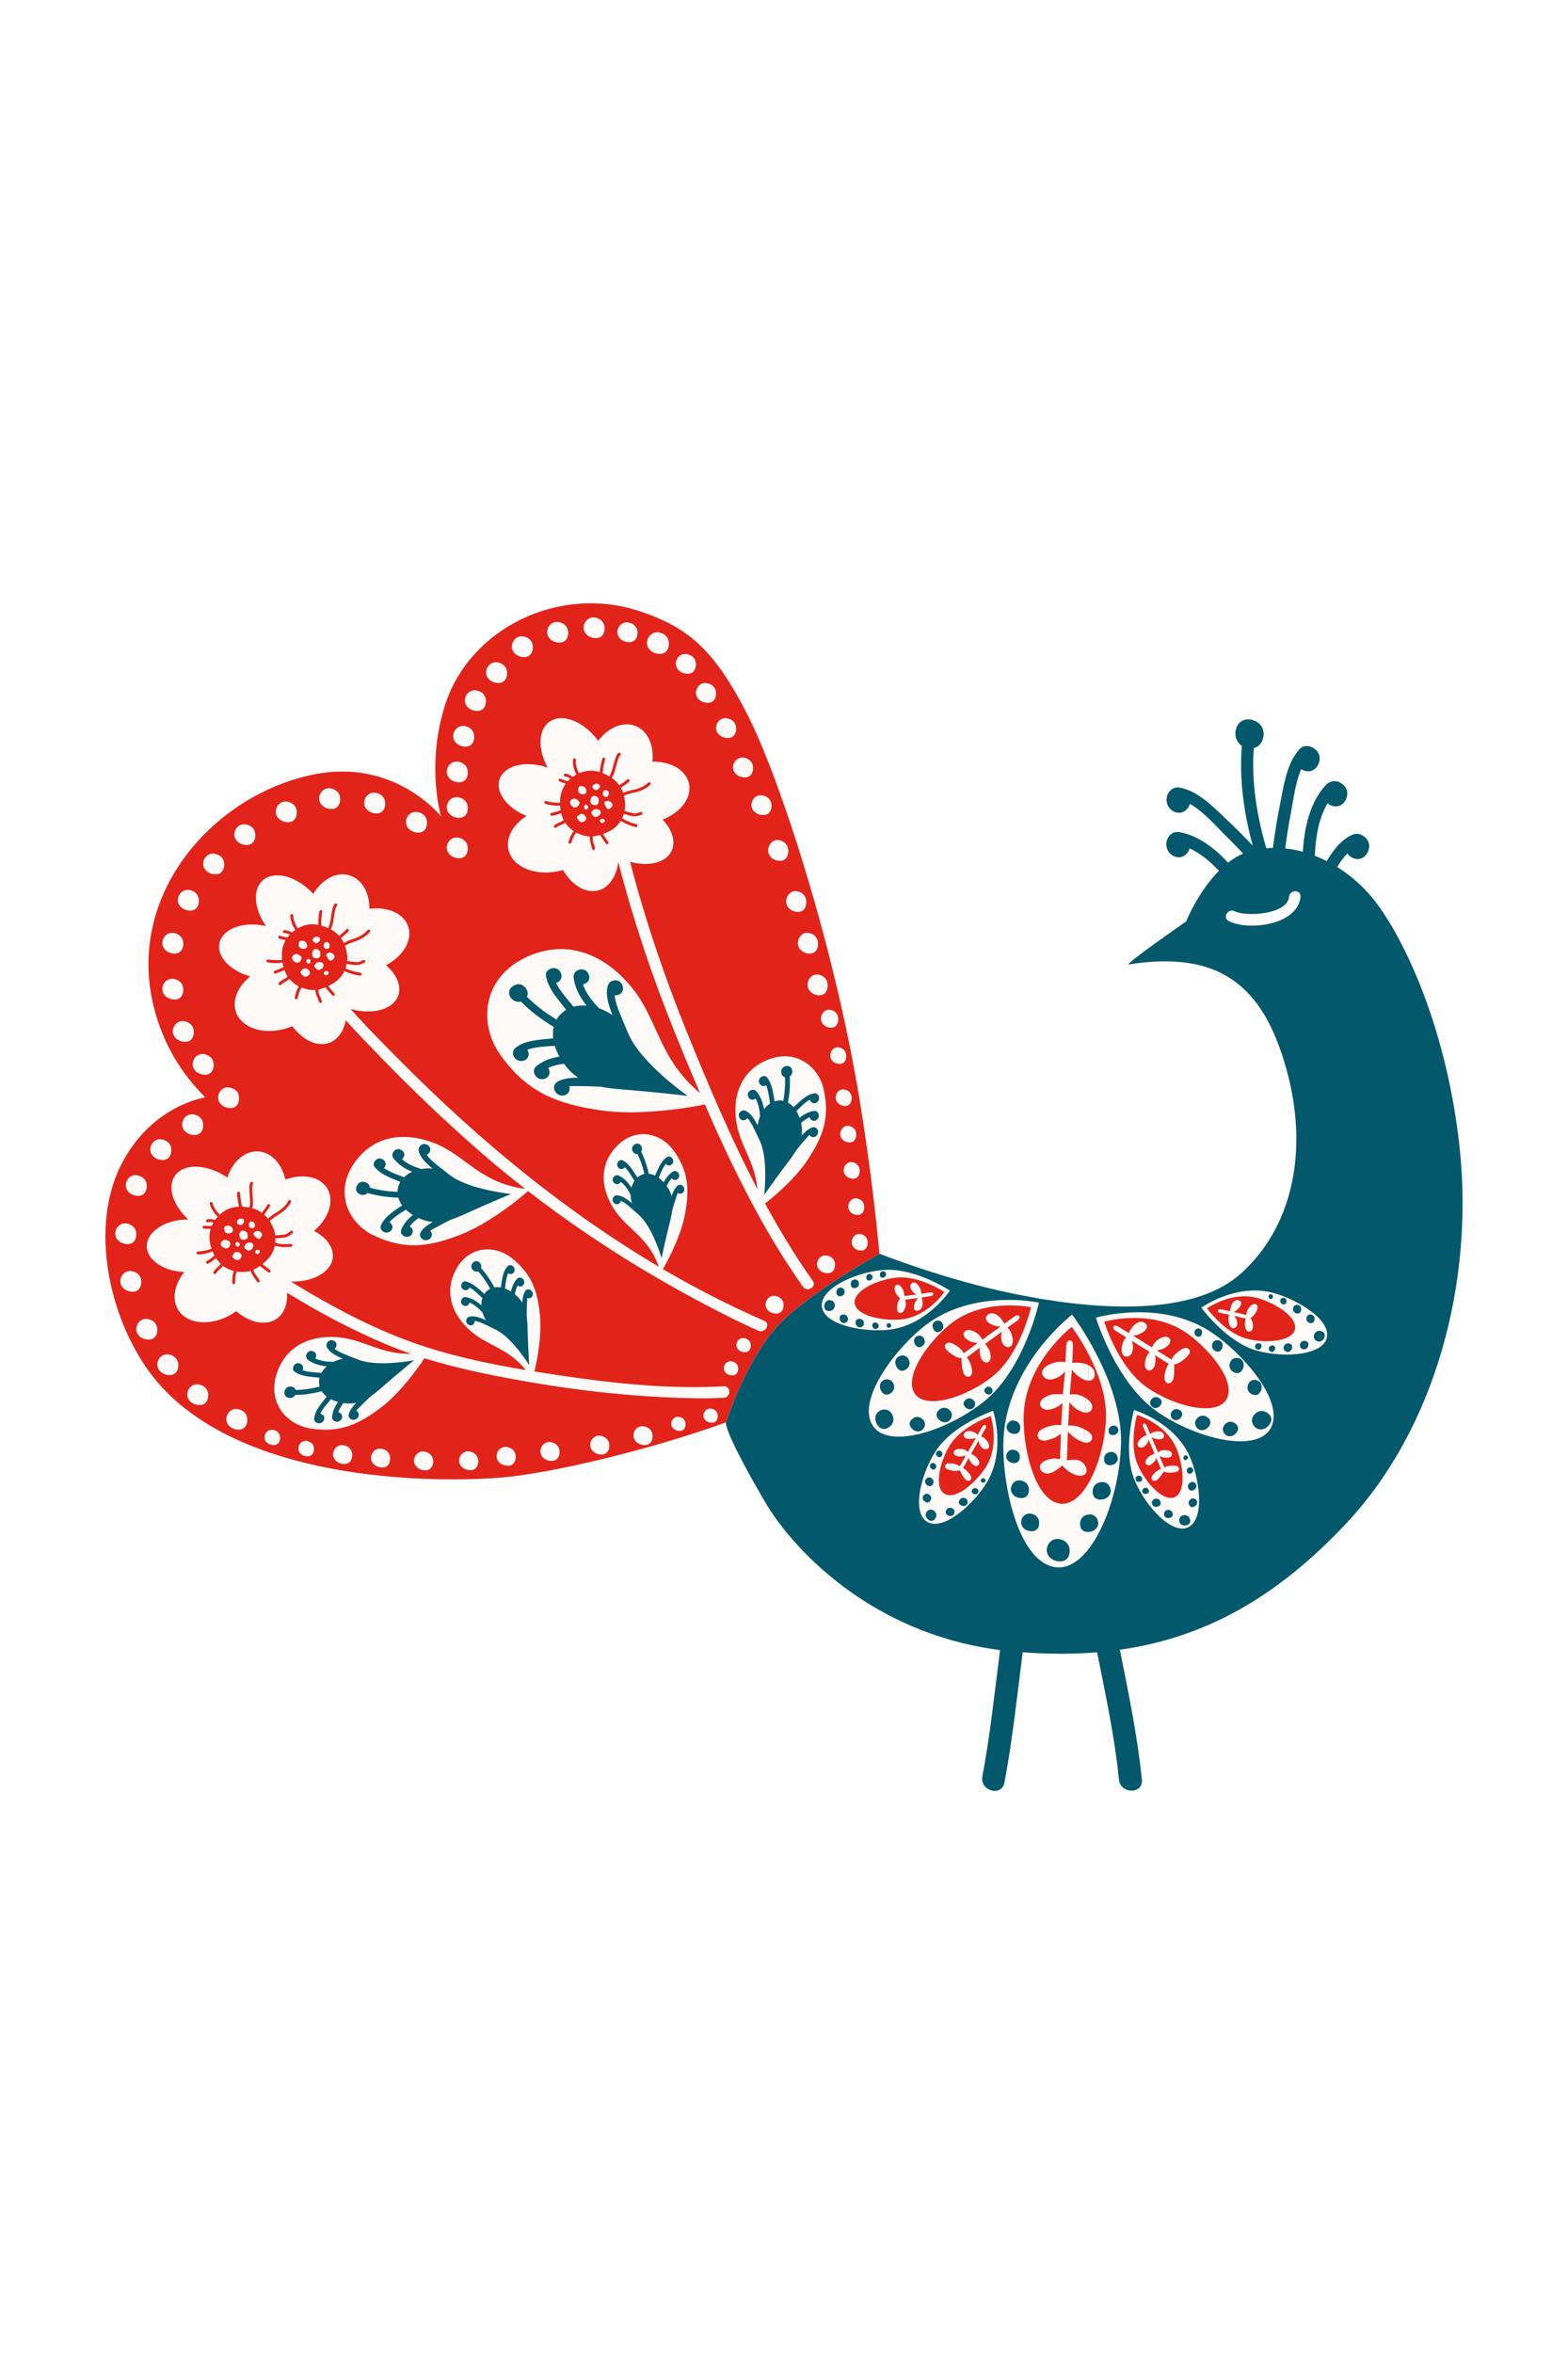 <?xml version="1.0" encoding="UTF-8"?>
<svg width="240px" height="360px" viewBox="0 0 240 360" version="1.1" xmlns="http://www.w3.org/2000/svg" xmlns:xlink="http://www.w3.org/1999/xlink">
    <!-- Generator: Sketch 52.5 (67469) - http://www.bohemiancoding.com/sketch -->
    <title>card7</title>
    <desc>Created with Sketch.</desc>
    <g id="card7" stroke="none" stroke-width="1" fill="none" fill-rule="evenodd">
        <rect fill="#FFFFFF" x="0" y="0" width="240" height="360"></rect>
        <g id="Group" transform="translate(120, 183.151) scale(-1, 1) translate(-120, -183.151) translate(16, 92)">
            <g id="Path">
                <path d="M89.393,99.847 C89.593,97.609 90.503,87.997 92.414,76.351 C96.327,52.504 104.693,26.986 109.514,17.494 C114.646,7.392 118.67,3.96 126.172,1.489 C138.429,-2.55 152.153,4.079 155.906,15.959 C158.819,25.181 156.491,32.909 156.491,32.909 C156.491,32.909 163.504,23.995 175.924,26.479 C191.191,29.533 204.746,44.661 200.478,61.986 C198.238,71.075 192.696,75.555 192.623,75.907 C192.623,75.907 200.91,77.108 205.512,86.314 C210.723,96.735 206.692,112.181 199.17,120.285 C186.225,134.231 159.573,134.949 147.651,134.093 C140.395,133.573 124.876,129.965 112.874,125.613 C112.874,125.613 109.514,115.166 104.255,110.125 C99.189,105.27 90.062,100.215 89.393,99.847 Z" fill="#E2231A"></path>
                <path d="M0.585,83.605 C2.684,64.038 10.01,49.633 14.613,44.592 C16.01,43.062 17.61,41.725 19.337,40.646 C18.866,39.879 18.349,39.157 17.773,38.568 C17.538,38.912 17.199,39.188 16.772,39.327 C15.745,39.663 14.872,39.102 14.536,38.074 C14.2,37.046 14.706,36.186 15.601,35.742 C16.114,35.488 16.667,35.534 17.126,35.781 C17.168,35.795 17.211,35.807 17.253,35.828 C18.769,36.566 19.95,38.113 20.926,39.746 C21.523,39.441 22.131,39.167 22.749,38.926 C22.636,36.025 22.129,33.13 20.801,30.9 C20.609,31.067 20.381,31.2 20.123,31.284 C19.095,31.62 18.222,31.059 17.887,30.032 C17.551,29.004 18.057,28.143 18.952,27.7 C19.484,27.436 20.042,27.45 20.505,27.705 C20.646,27.745 20.785,27.821 20.913,27.952 C23.414,30.517 24.354,34.399 24.582,38.318 C25.475,38.074 26.381,37.903 27.292,37.808 C27.048,35.936 26.743,34.071 26.386,32.219 C26.037,30.405 25.733,27.707 24.826,25.672 C24.68,25.77 24.525,25.856 24.349,25.913 C23.322,26.249 22.449,25.688 22.113,24.66 C21.777,23.633 22.283,22.772 23.178,22.329 C23.557,22.14 23.951,22.094 24.315,22.172 C24.487,22.186 24.661,22.255 24.823,22.388 C25.041,22.528 25.233,22.723 25.386,22.978 C27.135,25.105 27.604,28.692 28.104,31.194 C28.536,33.355 28.888,35.537 29.169,37.724 C29.505,37.73 29.842,37.747 30.177,37.775 C31.614,32.895 32.486,27.559 32.087,22.46 C31.234,22.242 30.681,21.493 30.597,20.491 C30.491,19.228 31.301,18.383 32.441,18.118 C33.676,17.832 34.783,18.589 34.905,20.046 C34.976,20.89 34.575,21.658 33.927,22.111 C34.336,27.194 33.607,32.47 32.249,37.387 C33.503,36.054 34.795,34.755 36.126,33.503 C38.157,31.593 40.731,28.857 43.644,28.469 C43.804,28.447 43.941,28.464 44.058,28.507 C44.589,28.613 45.056,28.989 45.312,29.624 C45.727,30.655 45.174,31.906 44.118,32.252 C43.09,32.588 42.217,32.027 41.881,30.999 C41.88,30.996 41.88,30.993 41.879,30.99 C39.773,32.149 37.725,34.559 36.311,35.945 C35.431,36.808 34.57,37.692 33.721,38.588 C34.543,38.944 35.313,39.422 36.029,39.981 C38.16,37.672 40.648,35.84 43.466,35.302 C43.544,35.287 43.618,35.282 43.689,35.284 C44.381,35.243 45.028,35.64 45.347,36.433 C45.762,37.464 45.208,38.715 44.152,39.061 C43.125,39.397 42.252,38.835 41.916,37.808 C41.914,37.803 41.914,37.798 41.912,37.793 C40.272,38.551 38.776,39.783 37.429,41.232 C40.651,44.49 42.447,48.975 42.447,48.975 C42.447,48.975 52.123,55.692 51.214,55.55 C37.406,53.395 30.678,58.711 27.105,71.55 C23.598,84.152 26.228,95.878 34.118,102.891 C42.008,109.905 58.008,108.152 68.748,105.96 C79.487,103.768 89.35,99.823 89.35,99.823 C89.35,99.823 89.367,99.832 89.393,99.846 C90.061,100.213 99.188,105.269 104.253,110.124 C109.514,115.165 112.873,125.612 112.873,125.612 C112.873,125.612 113.5,126.49 106.906,137.789 C103.047,144.401 91.209,157.846 70.928,160.455 C71.756,166.9 72.439,173.412 73.636,179.8 C74.049,182.006 70.67,182.952 70.255,180.732 C69.021,174.148 68.312,167.436 67.464,160.791 C63.495,161.084 59.708,161.097 56.074,160.797 C54.794,167.246 53.381,173.758 52.73,180.285 C52.509,182.51 49,182.532 49.224,180.285 C49.887,173.624 51.282,166.987 52.587,160.406 C39.708,158.574 28.676,152.536 17.899,141.027 C4.199,126.396 -1.606,104.045 0.585,83.605 Z" fill="#04586B"></path>
            </g>
            <path d="M117.479,9.635 C117.479,10.632 118.105,11.353 119.37,10.99 C120.03,10.8 120.57,10.228 120.556,9.541 C120.538,8.656 119.806,7.935 118.926,8.064 C118.103,8.183 117.479,8.734 117.479,9.635 Z" id="Path" fill="#FEFAF8"></path>
            <path d="M114.402,14.084 C114.402,15.082 115.027,15.802 116.292,15.439 C116.953,15.249 117.492,14.678 117.479,13.991 C117.461,13.105 116.729,12.385 115.848,12.513 C115.025,12.633 114.402,13.183 114.402,14.084 Z" id="Path" fill="#FEFAF8"></path>
            <path d="M111.325,19.46 C111.325,20.457 111.95,21.178 113.215,20.815 C113.876,20.625 114.415,20.054 114.402,19.366 C114.384,18.481 113.652,17.761 112.771,17.889 C111.948,18.009 111.325,18.559 111.325,19.46 Z" id="Path" fill="#FEFAF8"></path>
            <path d="M108.728,25.492 C108.728,26.49 109.353,27.211 110.619,26.848 C111.279,26.658 111.818,26.086 111.805,25.399 C111.787,24.514 111.055,23.794 110.175,23.922 C109.351,24.042 108.728,24.592 108.728,25.492 Z" id="Path" fill="#FEFAF8"></path>
            <path d="M105.912,31.255 C105.912,32.253 106.538,32.974 107.803,32.61 C108.464,32.421 109.003,31.849 108.989,31.162 C108.971,30.276 108.239,29.556 107.359,29.684 C106.535,29.804 105.912,30.355 105.912,31.255 Z" id="Path" fill="#FEFAF8"></path>
            <path d="M103.349,38.187 C103.349,39.235 103.974,39.993 105.24,39.611 C105.9,39.412 106.439,38.81 106.426,38.089 C106.408,37.159 105.676,36.402 104.795,36.537 C103.972,36.662 103.349,37.24 103.349,38.187 Z" id="Path" fill="#FEFAF8"></path>
            <path d="M100.59,46.004 C100.59,47.052 101.216,47.809 102.481,47.428 C103.142,47.228 103.681,46.627 103.668,45.906 C103.65,44.975 102.917,44.219 102.037,44.353 C101.214,44.479 100.59,45.058 100.59,46.004 Z" id="Path" fill="#FEFAF8"></path>
            <path d="M98.796,52.381 C98.796,53.429 99.422,54.186 100.687,53.805 C101.347,53.605 101.887,53.004 101.873,52.283 C101.855,51.352 101.123,50.595 100.243,50.73 C99.419,50.856 98.796,51.434 98.796,52.381 Z" id="Path" fill="#FEFAF8"></path>
            <path d="M97.317,58.757 C97.317,59.806 97.943,60.563 99.208,60.181 C99.869,59.982 100.409,59.381 100.395,58.659 C100.376,57.729 99.644,56.972 98.764,57.107 C97.941,57.233 97.317,57.811 97.317,58.757 Z" id="Path" fill="#FEFAF8"></path>
            <path d="M95.696,63.917 C95.696,64.821 96.235,65.473 97.325,65.144 C97.894,64.973 98.359,64.455 98.347,63.833 C98.331,63.032 97.701,62.38 96.942,62.496 C96.233,62.604 95.696,63.102 95.696,63.917 Z" id="Path" fill="#FEFAF8"></path>
            <path d="M94.47,69.563 C94.47,70.398 94.968,71.001 95.977,70.697 C96.503,70.538 96.933,70.059 96.922,69.484 C96.908,68.743 96.324,68.14 95.623,68.248 C94.967,68.348 94.47,68.809 94.47,69.563 Z" id="Path" fill="#FEFAF8"></path>
            <path d="M93.64,75.997 C93.64,76.833 94.138,77.436 95.146,77.131 C95.673,76.972 96.102,76.494 96.092,75.919 C96.077,75.178 95.494,74.574 94.793,74.682 C94.137,74.783 93.64,75.243 93.64,75.997 Z" id="Path" fill="#FEFAF8"></path>
            <path d="M92.941,81.577 C92.941,82.412 93.439,83.015 94.448,82.711 C94.974,82.552 95.404,82.074 95.393,81.498 C95.379,80.757 94.795,80.154 94.094,80.261 C93.438,80.362 92.941,80.822 92.941,81.577 Z" id="Path" fill="#FEFAF8"></path>
            <path d="M92.414,87.122 C92.414,87.957 92.912,88.561 93.92,88.256 C94.446,88.097 94.877,87.619 94.865,87.044 C94.851,86.302 94.268,85.7 93.566,85.807 C92.911,85.907 92.414,86.368 92.414,87.122 Z" id="Path" fill="#FEFAF8"></path>
            <path d="M91.715,92.667 C91.715,93.502 92.213,94.106 93.222,93.802 C93.748,93.643 94.178,93.164 94.167,92.589 C94.153,91.848 93.569,91.245 92.868,91.352 C92.212,91.453 91.715,91.913 91.715,92.667 Z" id="Path" fill="#FEFAF8"></path>
            <path d="M91.188,98.116 C91.188,98.952 91.686,99.555 92.695,99.251 C93.221,99.092 93.651,98.613 93.64,98.038 C93.625,97.297 93.042,96.693 92.341,96.801 C91.685,96.901 91.188,97.362 91.188,98.116 Z" id="Path" fill="#FEFAF8"></path>
            <path d="M126.419,4.804 C126.419,5.802 127.044,6.522 128.309,6.159 C128.97,5.969 129.51,5.397 129.496,4.711 C129.478,3.825 128.746,3.105 127.865,3.233 C127.042,3.353 126.419,3.903 126.419,4.804 Z" id="Path" fill="#FEFAF8"></path>
            <path d="M131.461,4.116 C131.461,5.159 132.115,5.913 133.438,5.532 C134.128,5.334 134.693,4.736 134.678,4.018 C134.659,3.093 133.894,2.339 132.973,2.474 C132.113,2.599 131.461,3.174 131.461,4.116 Z" id="Path" fill="#FEFAF8"></path>
            <path d="M137.035,4.807 C137.035,5.85 137.689,6.604 139.012,6.224 C139.703,6.025 140.267,5.427 140.252,4.709 C140.233,3.783 139.468,3.03 138.547,3.165 C137.687,3.29 137.035,3.865 137.035,4.807 Z" id="Path" fill="#FEFAF8"></path>
            <path d="M142.439,7.015 C142.439,8.059 143.093,8.812 144.416,8.432 C145.106,8.234 145.671,7.636 145.656,6.918 C145.637,5.992 144.872,5.239 143.951,5.373 C143.091,5.498 142.439,6.074 142.439,7.015 Z" id="Path" fill="#FEFAF8"></path>
            <path d="M146.383,10.981 C146.383,12.025 147.037,12.778 148.36,12.398 C149.05,12.2 149.615,11.602 149.6,10.884 C149.581,9.958 148.816,9.205 147.896,9.339 C147.036,9.464 146.383,10.039 146.383,10.981 Z" id="Path" fill="#FEFAF8"></path>
            <path d="M149.626,15.265 C149.626,16.308 150.28,17.062 151.603,16.682 C152.293,16.483 152.858,15.885 152.843,15.168 C152.824,14.242 152.059,13.489 151.139,13.623 C150.278,13.748 149.626,14.323 149.626,15.265 Z" id="Path" fill="#FEFAF8"></path>
            <path d="M151.415,20.72 C151.415,21.763 152.069,22.517 153.392,22.137 C154.082,21.938 154.646,21.34 154.632,20.623 C154.613,19.697 153.848,18.944 152.927,19.078 C152.067,19.203 151.415,19.778 151.415,20.72 Z" id="Path" fill="#FEFAF8"></path>
            <path d="M152.398,26.175 C152.398,27.218 153.051,27.972 154.375,27.592 C155.065,27.393 155.629,26.795 155.615,26.077 C155.596,25.152 154.83,24.399 153.91,24.533 C153.05,24.658 152.398,25.233 152.398,26.175 Z" id="Path" fill="#FEFAF8"></path>
            <path d="M152.398,31.615 C152.398,32.658 153.051,33.412 154.375,33.031 C155.065,32.833 155.629,32.235 155.615,31.517 C155.596,30.592 154.83,29.838 153.91,29.972 C153.05,30.098 152.398,30.673 152.398,31.615 Z" id="Path" fill="#FEFAF8"></path>
            <path d="M152.398,37.791 C152.398,38.835 153.051,39.588 154.375,39.208 C155.065,39.01 155.629,38.412 155.615,37.694 C155.596,36.768 154.83,36.015 153.91,36.149 C153.05,36.274 152.398,36.85 152.398,37.791 Z" id="Path" fill="#FEFAF8"></path>
            <path d="M158.644,33.87 C158.644,34.913 159.298,35.667 160.621,35.287 C161.311,35.089 161.876,34.491 161.861,33.773 C161.842,32.847 161.077,32.094 160.156,32.228 C159.296,32.354 158.644,32.929 158.644,33.87 Z" id="Path" fill="#FEFAF8"></path>
            <path d="M165.044,30.935 C165.044,31.979 165.697,32.732 167.02,32.352 C167.711,32.154 168.275,31.556 168.26,30.838 C168.241,29.912 167.476,29.159 166.556,29.293 C165.696,29.418 165.044,29.994 165.044,30.935 Z" id="Path" fill="#FEFAF8"></path>
            <path d="M171.931,30.256 C171.931,31.299 172.585,32.052 173.908,31.673 C174.599,31.474 175.163,30.876 175.148,30.158 C175.129,29.232 174.364,28.48 173.443,28.614 C172.583,28.739 171.931,29.314 171.931,30.256 Z" id="Path" fill="#FEFAF8"></path>
            <path d="M178.574,32.283 C178.574,33.326 179.228,34.08 180.55,33.7 C181.241,33.501 181.805,32.903 181.79,32.185 C181.772,31.26 181.006,30.507 180.086,30.641 C179.225,30.766 178.574,31.342 178.574,32.283 Z" id="Path" fill="#FEFAF8"></path>
            <path d="M184.919,35.766 C184.919,36.809 185.573,37.562 186.896,37.182 C187.586,36.984 188.15,36.386 188.136,35.668 C188.117,34.742 187.351,33.989 186.431,34.123 C185.571,34.249 184.919,34.824 184.919,35.766 Z" id="Path" fill="#FEFAF8"></path>
            <path d="M189.684,40.251 C189.684,41.295 190.338,42.048 191.661,41.668 C192.352,41.469 192.916,40.872 192.901,40.154 C192.883,39.228 192.117,38.475 191.197,38.609 C190.336,38.735 189.684,39.31 189.684,40.251 Z" id="Path" fill="#FEFAF8"></path>
            <path d="M193.56,45.806 C193.56,46.849 194.214,47.603 195.537,47.223 C196.228,47.024 196.792,46.427 196.777,45.709 C196.758,44.783 195.993,44.03 195.072,44.164 C194.212,44.289 193.56,44.864 193.56,45.806 Z" id="Path" fill="#FEFAF8"></path>
            <path d="M195.94,52.38 C195.94,53.423 196.594,54.177 197.917,53.797 C198.607,53.599 199.171,53.001 199.157,52.283 C199.138,51.357 198.373,50.604 197.452,50.738 C196.592,50.863 195.94,51.439 195.94,52.38 Z" id="Path" fill="#FEFAF8"></path>
            <path d="M195.94,59.409 C195.94,60.452 196.594,61.206 197.917,60.826 C198.607,60.627 199.171,60.029 199.157,59.311 C199.138,58.386 198.373,57.633 197.452,57.767 C196.592,57.892 195.94,58.467 195.94,59.409 Z" id="Path" fill="#FEFAF8"></path>
            <path d="M194.331,65.88 C194.331,66.923 194.985,67.677 196.308,67.297 C196.998,67.098 197.563,66.501 197.548,65.783 C197.529,64.857 196.764,64.104 195.844,64.238 C194.984,64.363 194.331,64.939 194.331,65.88 Z" id="Path" fill="#FEFAF8"></path>
            <path d="M191.293,70.917 C191.293,71.96 191.947,72.714 193.27,72.333 C193.96,72.135 194.525,71.537 194.51,70.819 C194.491,69.894 193.725,69.141 192.805,69.274 C191.945,69.4 191.293,69.975 191.293,70.917 Z" id="Path" fill="#FEFAF8"></path>
            <path d="M187.401,76.019 C187.401,77.062 188.055,77.816 189.378,77.436 C190.068,77.237 190.632,76.64 190.618,75.922 C190.599,74.996 189.834,74.243 188.913,74.377 C188.053,74.502 187.401,75.078 187.401,76.019 Z" id="Path" fill="#FEFAF8"></path>
            <path d="M192.901,80.136 C192.901,81.179 193.555,81.933 194.878,81.553 C195.569,81.355 196.133,80.757 196.118,80.039 C196.099,79.113 195.334,78.36 194.413,78.494 C193.553,78.619 192.901,79.195 192.901,80.136 Z" id="Path" fill="#FEFAF8"></path>
            <path d="M197.777,83.96 C197.777,85.003 198.431,85.757 199.754,85.377 C200.445,85.178 201.009,84.581 200.994,83.863 C200.975,82.937 200.21,82.184 199.29,82.318 C198.429,82.443 197.777,83.018 197.777,83.96 Z" id="Path" fill="#FEFAF8"></path>
            <path d="M201.534,89.449 C201.534,90.492 202.188,91.245 203.51,90.865 C204.201,90.667 204.765,90.069 204.75,89.351 C204.732,88.426 203.966,87.672 203.046,87.807 C202.186,87.932 201.534,88.507 201.534,89.449 Z" id="Path" fill="#FEFAF8"></path>
            <path d="M203.142,96.832 C203.142,97.875 203.796,98.629 205.119,98.249 C205.81,98.05 206.374,97.452 206.359,96.734 C206.34,95.809 205.575,95.056 204.654,95.19 C203.794,95.315 203.142,95.89 203.142,96.832 Z" id="Path" fill="#FEFAF8"></path>
            <path d="M202.37,104.116 C202.37,105.159 203.023,105.913 204.346,105.533 C205.037,105.334 205.601,104.736 205.586,104.018 C205.567,103.093 204.802,102.34 203.882,102.474 C203.021,102.599 202.37,103.174 202.37,104.116 Z" id="Path" fill="#FEFAF8"></path>
            <path d="M199.925,111.438 C199.925,112.481 200.579,113.235 201.902,112.855 C202.592,112.656 203.157,112.059 203.142,111.341 C203.124,110.415 202.358,109.662 201.438,109.796 C200.577,109.921 199.925,110.496 199.925,111.438 Z" id="Path" fill="#FEFAF8"></path>
            <path d="M196.708,116.867 C196.708,117.911 197.362,118.664 198.685,118.284 C199.375,118.086 199.939,117.488 199.925,116.77 C199.906,115.844 199.141,115.091 198.22,115.225 C197.36,115.35 196.708,115.926 196.708,116.867 Z" id="Path" fill="#FEFAF8"></path>
            <path d="M192.121,121.455 C192.121,122.499 192.774,123.252 194.097,122.872 C194.788,122.674 195.352,122.076 195.337,121.358 C195.318,120.432 194.553,119.679 193.633,119.813 C192.772,119.938 192.121,120.514 192.121,121.455 Z" id="Path" fill="#FEFAF8"></path>
            <path d="M186.145,125.222 C186.145,126.266 186.798,127.019 188.122,126.639 C188.812,126.441 189.376,125.843 189.362,125.125 C189.343,124.2 188.577,123.446 187.657,123.581 C186.797,123.706 186.145,124.281 186.145,125.222 Z" id="Path" fill="#FEFAF8"></path>
            <path d="M181.124,127.97 C181.124,128.745 181.61,129.304 182.592,129.022 C183.105,128.875 183.523,128.431 183.513,127.898 C183.499,127.21 182.93,126.652 182.247,126.751 C181.608,126.844 181.124,127.271 181.124,127.97 Z" id="Path" fill="#FEFAF8"></path>
            <path d="M175.942,129.684 C175.942,130.458 176.427,131.018 177.41,130.736 C177.922,130.588 178.341,130.145 178.33,129.611 C178.316,128.924 177.748,128.365 177.065,128.464 C176.426,128.557 175.942,128.984 175.942,129.684 Z" id="Path" fill="#FEFAF8"></path>
            <path d="M170.089,130.606 C170.089,131.557 170.685,132.243 171.89,131.897 C172.519,131.716 173.033,131.171 173.02,130.517 C173.003,129.674 172.306,128.988 171.467,129.11 C170.683,129.225 170.089,129.749 170.089,130.606 Z" id="Path" fill="#FEFAF8"></path>
            <path d="M164.279,131.141 C164.279,132.092 164.875,132.778 166.08,132.432 C166.709,132.251 167.223,131.707 167.21,131.052 C167.193,130.209 166.496,129.523 165.657,129.645 C164.873,129.759 164.279,130.283 164.279,131.141 Z" id="Path" fill="#FEFAF8"></path>
            <path d="M157.698,131.58 C157.698,132.53 158.294,133.216 159.499,132.87 C160.127,132.69 160.641,132.145 160.628,131.491 C160.611,130.647 159.914,129.961 159.075,130.084 C158.292,130.198 157.698,130.722 157.698,131.58 Z" id="Path" fill="#FEFAF8"></path>
            <path d="M150.801,131.555 C150.801,132.506 151.397,133.192 152.602,132.846 C153.231,132.665 153.745,132.121 153.731,131.466 C153.714,130.623 153.017,129.937 152.179,130.059 C151.395,130.173 150.801,130.697 150.801,131.555 Z" id="Path" fill="#FEFAF8"></path>
            <path d="M145.06,130.874 C145.06,131.824 145.655,132.51 146.86,132.164 C147.489,131.984 148.003,131.439 147.99,130.785 C147.973,129.941 147.276,129.255 146.437,129.378 C145.653,129.492 145.06,130.016 145.06,130.874 Z" id="Path" fill="#FEFAF8"></path>
            <path d="M138.352,130.134 C138.352,131.084 138.948,131.77 140.153,131.424 C140.781,131.244 141.295,130.699 141.282,130.045 C141.265,129.201 140.568,128.515 139.729,128.638 C138.946,128.752 138.352,129.276 138.352,130.134 Z" id="Path" fill="#FEFAF8"></path>
            <path d="M130.735,129.16 C130.735,130.111 131.331,130.797 132.536,130.451 C133.165,130.27 133.679,129.725 133.666,129.071 C133.648,128.228 132.951,127.542 132.113,127.664 C131.329,127.779 130.735,128.303 130.735,129.16 Z" id="Path" fill="#FEFAF8"></path>
            <path d="M124.113,127.714 C124.113,128.665 124.708,129.351 125.913,129.005 C126.542,128.824 127.056,128.28 127.043,127.625 C127.026,126.782 126.329,126.096 125.49,126.218 C124.706,126.333 124.113,126.857 124.113,127.714 Z" id="Path" fill="#FEFAF8"></path>
            <path d="M119.059,125.893 C119.059,126.608 119.506,127.124 120.413,126.864 C120.885,126.728 121.272,126.319 121.262,125.827 C121.249,125.193 120.725,124.677 120.095,124.769 C119.505,124.855 119.059,125.249 119.059,125.893 Z" id="Path" fill="#FEFAF8"></path>
            <path d="M114.133,124.638 C114.133,125.352 114.58,125.868 115.486,125.608 C115.959,125.473 116.345,125.063 116.335,124.571 C116.323,123.937 115.799,123.421 115.168,123.513 C114.579,123.599 114.133,123.993 114.133,124.638 Z" id="Path" fill="#FEFAF8"></path>
            <path d="M111.01,117.394 C111.01,118.108 111.457,118.624 112.364,118.364 C112.836,118.228 113.223,117.819 113.213,117.327 C113.2,116.693 112.676,116.177 112.046,116.269 C111.456,116.355 111.01,116.749 111.01,117.394 Z" id="Path" fill="#FEFAF8"></path>
            <path d="M109.085,113.846 C109.085,114.561 109.533,115.077 110.439,114.817 C110.912,114.681 111.298,114.272 111.288,113.78 C111.275,113.146 110.751,112.63 110.121,112.722 C109.531,112.807 109.085,113.201 109.085,113.846 Z" id="Path" fill="#FEFAF8"></path>
            <path d="M104.063,107.678 C104.063,108.572 104.624,109.217 105.757,108.892 C106.348,108.722 106.831,108.21 106.819,107.595 C106.803,106.802 106.147,106.157 105.359,106.272 C104.622,106.379 104.063,106.871 104.063,107.678 Z" id="Path" fill="#FEFAF8"></path>
            <path d="M96.19,101.497 C96.19,102.391 96.75,103.036 97.883,102.711 C98.474,102.541 98.957,102.029 98.945,101.414 C98.929,100.621 98.273,99.976 97.485,100.091 C96.748,100.198 96.19,100.69 96.19,101.497 Z" id="Path" fill="#FEFAF8"></path>
            <path d="M121.617,6.466 C121.617,7.555 122.299,8.341 123.679,7.945 C124.4,7.738 124.988,7.114 124.973,6.365 C124.953,5.399 124.155,4.613 123.195,4.753 C122.297,4.884 121.617,5.484 121.617,6.466 Z" id="Path" fill="#FEFAF8"></path>
            <g transform="translate(97.174, 17.668)">
                <path d="M9.716,74.47 C8.023,73.136 4.98,70.5 3.17,67.731 C0.944,64.327 -0.285,61.359 0.786,56.878 C1.613,53.42 5.093,50.737 9.361,52.492 C13.192,54.068 14.699,57.602 14.156,61.744 C13.646,65.648 11.283,67.904 10.893,72.266 C14.982,64.442 18.445,56.235 21.716,48.171 C25.151,39.699 28.082,31.027 30.387,22.185 C27.378,23.015 24.628,22.26 23.921,20.256 C23.425,18.85 24.049,17.159 25.407,15.721 C22.338,14.545 20.622,11.927 21.538,9.673 C22.27,7.871 24.472,6.817 26.976,6.862 C26.712,4.547 27.53,2.427 29.227,1.553 C31.163,0.557 33.631,1.497 35.269,3.665 C37.392,0.787 40.585,-0.561 42.566,0.652 C44.446,1.802 44.585,4.861 43.009,7.768 C43.214,7.696 43.424,7.631 43.637,7.574 C46.968,6.663 50.018,7.701 50.45,9.893 C50.835,11.851 48.998,14.067 46.226,15.168 C48.535,16.624 49.66,18.936 48.807,20.94 C47.764,23.386 44.16,24.471 40.661,23.437 C39.432,25.537 37.55,26.854 35.722,26.65 C33.826,26.436 32.505,24.646 32.187,22.237 C29.797,31.488 26.72,40.551 23.097,49.397 C21.982,52.118 20.847,54.856 19.676,57.589 C26.281,51.999 25.979,46.181 30.527,40.93 C34.851,35.939 40.607,34.007 46.491,36.876 C53.049,40.073 53.535,47.001 50.318,51.611 C46.152,57.582 41.356,59.248 34.996,60.196 C29.1,61.074 21.72,59.878 18.936,59.309 C14.72,69.015 9.992,78.612 3.934,87.191 C3.288,88.106 1.767,87.231 2.42,86.306 C5.084,82.534 7.492,78.561 9.716,74.47 Z" id="Path" fill="#FEFAF8"></path>
                <path d="M29.416,16.435 C30.302,16.208 30.776,16.028 31.608,15.52 C31.511,15.315 31.426,15.093 31.352,14.858 C30.642,15.045 29.821,15.37 29.11,15.137 C28.992,15.098 28.849,15.05 28.649,14.995 C28.361,14.917 28.478,14.484 28.767,14.562 C29.601,14.789 29.433,14.897 30.414,14.635 C30.619,14.58 30.916,14.491 31.231,14.413 C31.105,13.867 31.108,13.421 31.191,12.78 C31.223,12.535 31.267,12.299 31.322,12.076 C30.879,11.888 30.425,11.728 30.072,11.666 C29.323,11.535 28.074,11.176 27.295,10.394 C27.085,10.182 27.403,9.865 27.614,10.078 C28.29,10.758 29.423,11.099 30.149,11.223 C30.528,11.29 30.997,11.453 31.448,11.642 C31.54,11.368 31.653,11.112 31.787,10.871 C31.386,10.537 30.862,10.249 30.536,9.932 C30.321,9.725 30.633,9.403 30.848,9.611 C31.196,9.947 31.644,10.185 32.029,10.487 C32.334,10.055 32.718,9.681 33.186,9.355 C32.92,8.911 32.746,8.433 32.544,7.658 C32.231,6.452 32.072,6.028 31.896,5.889 C31.661,5.706 31.938,5.353 32.172,5.536 C32.5,5.793 32.687,6.426 32.978,7.544 C33.169,8.275 33.327,8.715 33.564,9.113 C33.722,9.02 33.888,8.932 34.062,8.847 C34.232,8.764 34.401,8.69 34.568,8.624 C34.552,8.022 34.432,7.295 34.206,6.538 C34.12,6.252 34.551,6.122 34.636,6.409 C34.853,7.137 34.98,7.847 35.011,8.467 C36.101,8.127 37.136,8.162 38.199,8.638 C38.536,8.012 38.742,7.317 38.679,6.614 C38.653,6.316 39.1,6.276 39.126,6.574 C39.196,7.364 38.973,8.139 38.598,8.84 C38.664,8.875 38.728,8.913 38.794,8.951 C38.92,9.027 39.041,9.106 39.157,9.188 C39.474,8.949 39.82,8.754 40.268,8.693 C40.564,8.652 40.626,9.097 40.33,9.138 C40.026,9.179 39.763,9.305 39.522,9.469 C39.671,9.596 39.808,9.729 39.936,9.866 C40.311,9.76 40.641,9.626 41.018,9.472 C41.295,9.358 41.464,9.774 41.187,9.887 C40.87,10.017 40.558,10.136 40.24,10.236 C40.836,11.048 41.113,12.026 41.111,13.151 C41.376,13.171 41.631,13.172 41.864,13.138 C42.31,13.071 42.785,13.029 43.213,12.88 C43.496,12.782 43.643,13.206 43.36,13.304 C42.682,13.54 41.842,13.634 41.097,13.588 C41.08,13.842 41.055,14.075 41.019,14.3 C41.458,14.465 41.83,14.588 42.409,14.705 C42.702,14.764 42.613,15.204 42.319,15.144 C41.741,15.027 41.363,14.905 40.929,14.746 C40.837,15.126 40.709,15.482 40.544,15.808 C40.707,15.936 40.848,16.006 40.984,16.063 C41.361,16.221 41.651,16.328 41.975,16.598 C42.206,16.788 41.919,17.133 41.688,16.942 C41.383,16.69 41.161,16.623 40.811,16.477 C40.653,16.41 40.493,16.328 40.318,16.201 C39.994,16.702 39.563,17.131 39.012,17.486 C39.34,17.898 39.491,18.199 39.814,19.103 C39.914,19.384 39.491,19.536 39.391,19.253 C39.077,18.373 38.944,18.111 38.623,17.715 C38.553,17.751 38.481,17.788 38.407,17.824 C37.746,18.141 37.15,18.295 36.549,18.31 C36.624,18.92 36.369,19.438 36.189,20.196 C36.12,20.487 35.683,20.383 35.752,20.093 C35.923,19.374 36.192,18.89 36.087,18.296 C35.733,18.265 35.371,18.19 34.985,18.078 C34.626,18.646 34.218,19.208 34.089,19.399 C33.922,19.649 33.549,19.398 33.717,19.15 C33.791,19.038 34.183,18.483 34.538,17.934 C33.305,17.502 32.405,16.901 31.817,15.916 C30.966,16.434 30.455,16.629 29.526,16.867 C29.237,16.943 29.126,16.509 29.416,16.435 Z" id="Path" fill="#E2231A"></path>
                <path d="M34.128,11.204 C34.417,11.217 34.548,11.545 34.569,11.802 C34.59,12.058 34.314,12.279 33.998,12.252 C33.683,12.224 33.69,11.976 33.634,11.737 C33.578,11.498 33.845,11.192 34.128,11.204 Z M33.554,12.906 C33.78,12.814 33.851,12.844 34.178,12.961 C34.505,13.078 34.168,13.729 33.928,14.003 C33.686,14.277 33.413,14.037 33.17,13.769 C32.929,13.5 33.214,13.046 33.554,12.906 Z M35.54,14.117 C35.827,14.087 35.917,14.199 36.2,14.446 C36.483,14.694 36.154,15.045 35.913,15.252 C35.671,15.459 35.136,15.261 34.928,14.839 C34.72,14.415 35.174,14.156 35.54,14.117 Z M35.924,12.092 C36.319,12.144 36.459,12.607 36.456,12.961 C36.453,13.315 36.049,13.582 35.622,13.507 C35.194,13.432 35.233,13.093 35.185,12.76 C35.137,12.427 35.538,12.041 35.924,12.092 Z M37.706,14.86 C38.016,14.804 38.171,14.993 38.435,15.208 C38.699,15.424 38.281,15.873 38.067,16.034 C37.854,16.194 37.55,16.171 37.221,15.866 C36.889,15.559 37.278,14.938 37.706,14.86 Z M37.224,10.897 C37.381,10.657 37.526,10.656 37.896,10.593 C38.265,10.529 38.332,11.005 38.34,11.323 C38.35,11.642 37.859,11.932 37.399,11.828 C36.94,11.724 37.024,11.207 37.224,10.897 Z M34.603,15.612 C34.755,15.596 34.803,15.655 34.954,15.787 C35.103,15.918 34.93,16.105 34.8,16.214 C34.673,16.325 34.389,16.22 34.277,15.995 C34.166,15.77 34.408,15.632 34.603,15.612 Z M39.525,12.883 C39.697,13.242 39.383,13.612 39.086,13.803 C38.788,13.993 38.342,13.8 38.173,13.4 C38.004,13.001 38.31,12.849 38.562,12.627 C38.816,12.406 39.357,12.532 39.525,12.883 Z M35.529,10.229 C35.76,10.204 35.834,10.295 36.063,10.496 C36.291,10.696 36.025,10.98 35.829,11.148 C35.634,11.316 35.2,11.155 35.032,10.812 C34.863,10.47 35.232,10.26 35.529,10.229 Z M36.816,13.879 C36.783,13.729 36.838,13.675 36.953,13.512 C37.067,13.349 37.271,13.503 37.394,13.619 C37.518,13.736 37.442,14.029 37.23,14.162 C37.018,14.297 36.856,14.071 36.816,13.879 Z" id="Shape" fill="#FEFAF8" fill-rule="nonzero"></path>
                <path d="M2.902,61.268 C2.777,61.676 2.436,61.903 2.029,61.777 C1.61,61.648 1.383,61.158 1.54,60.749 C1.672,60.404 1.962,60.247 2.265,60.296 C2.274,60.296 2.282,60.293 2.29,60.295 C3.069,60.43 3.787,60.819 4.441,61.346 C4.57,60.984 4.732,60.639 4.924,60.323 C4.369,59.777 3.629,58.984 2.869,58.584 C2.743,58.99 2.403,59.217 1.996,59.091 C1.578,58.962 1.351,58.472 1.507,58.063 C1.626,57.753 1.872,57.594 2.14,57.599 C2.152,57.599 2.162,57.594 2.175,57.596 C2.2,57.599 2.223,57.608 2.248,57.612 C2.271,57.616 2.294,57.62 2.316,57.627 C3.41,57.828 4.386,58.831 5.167,59.542 C5.233,59.602 5.295,59.665 5.36,59.726 C5.613,59.436 5.901,59.195 6.222,59.02 C5.97,57.698 5.858,56.342 5.946,55.023 C5.688,54.848 5.526,54.549 5.548,54.216 C5.586,53.64 6.018,53.334 6.507,53.439 C6.958,53.536 7.283,53.864 7.25,54.362 C7.224,54.755 7.013,55.054 6.681,55.148 C6.613,56.344 6.714,57.563 6.932,58.758 C7.197,58.704 7.476,58.688 7.773,58.724 C7.943,58.745 8.106,58.784 8.265,58.835 C8.281,58.74 8.294,58.643 8.311,58.548 C8.491,57.563 8.652,56.205 9.301,55.347 C9.36,55.23 9.44,55.14 9.532,55.076 C9.534,55.075 9.535,55.073 9.537,55.071 C9.626,54.986 9.724,54.96 9.817,54.972 C9.938,54.959 10.065,54.978 10.189,55.037 C10.545,55.206 10.751,55.542 10.625,55.949 C10.499,56.357 10.159,56.584 9.751,56.459 C9.681,56.437 9.618,56.403 9.56,56.366 C9.213,57.179 9.109,58.263 8.985,58.979 C8.974,59.041 8.966,59.104 8.956,59.166 C9.307,59.393 9.615,59.694 9.88,60.044 C10.061,58.969 10.436,57.971 11.136,57.224 C11.187,57.17 11.242,57.144 11.297,57.129 C11.475,57.035 11.688,57.03 11.892,57.127 C12.248,57.296 12.453,57.632 12.328,58.039 C12.202,58.447 11.862,58.674 11.454,58.548 C11.351,58.517 11.26,58.465 11.183,58.399 C10.744,59.167 10.551,60.133 10.49,61.124 C10.671,61.568 10.796,62.043 10.852,62.522 C11.291,61.659 11.839,60.713 12.636,60.31 C12.647,60.304 12.656,60.306 12.666,60.301 C12.846,60.2 13.063,60.178 13.268,60.275 C13.624,60.444 13.83,60.78 13.704,61.188 C13.578,61.595 13.238,61.823 12.83,61.697 C12.66,61.645 12.524,61.537 12.429,61.403 C11.796,62.074 11.352,63.179 11.001,63.878 C10.846,64.187 10.699,64.5 10.552,64.813 C10.541,64.838 10.534,64.865 10.522,64.89 C9.201,67.716 9.855,73.156 9.855,73.156 C9.855,73.156 8.583,71.324 6.877,69.027 C6.197,68.111 5.493,67.247 4.959,66.332 C4.537,65.801 4.108,65.274 3.655,64.769 C3.443,64.533 3.2,64.221 2.929,63.964 C2.767,64.245 2.478,64.384 2.141,64.28 C1.723,64.152 1.496,63.661 1.652,63.252 C1.803,62.861 2.155,62.71 2.499,62.829 C2.513,62.833 2.526,62.83 2.541,62.836 C3.12,63.055 3.646,63.521 4.122,64.056 C4.07,63.672 4.057,63.273 4.1,62.85 C4.125,62.613 4.165,62.373 4.216,62.136 C3.806,61.776 3.368,61.473 2.902,61.266 C2.903,61.266 2.903,61.267 2.902,61.268 Z" id="Path" fill="#04586B"></path>
                <path d="M29.574,57.176 C25.07,57.574 21.569,57.996 21.569,57.996 C21.569,57.996 28.68,53.054 30.631,48.525 C30.661,48.456 30.694,48.389 30.727,48.321 C30.929,47.848 31.132,47.375 31.322,46.898 C31.779,45.749 32.617,44.064 32.746,42.611 C32.487,42.64 32.217,42.592 31.977,42.446 C31.4,42.097 31.311,41.456 31.66,40.88 C32.01,40.303 32.622,40.193 33.196,40.436 C33.517,40.572 33.718,40.841 33.793,41.148 C33.802,41.172 33.812,41.192 33.819,41.218 C34.179,42.583 33.639,44.224 33.08,45.648 C33.707,45.211 34.399,44.857 35.115,44.604 C36.22,43.493 37.157,42.251 37.602,40.929 C37.444,40.906 37.287,40.852 37.141,40.764 C36.565,40.414 36.475,39.774 36.825,39.198 C37.175,38.621 37.787,38.511 38.361,38.754 C38.683,38.89 38.899,39.139 38.98,39.437 C39.026,39.522 39.051,39.624 39.04,39.749 C38.895,41.356 38.112,42.844 37.037,44.185 C37.727,44.129 38.406,44.184 39.04,44.359 C39.101,44.284 39.166,44.21 39.226,44.133 C39.941,43.234 41.115,41.974 41.712,40.71 C41.604,40.681 41.498,40.642 41.398,40.581 C40.822,40.232 40.733,39.591 41.082,39.014 C41.432,38.438 42.045,38.328 42.618,38.571 C42.817,38.655 42.972,38.785 43.085,38.94 C43.197,39.037 43.27,39.182 43.263,39.377 C43.263,39.381 43.262,39.385 43.262,39.389 C43.282,39.559 43.265,39.739 43.195,39.925 C42.871,41.6 41.422,43.225 40.444,44.476 C40.35,44.596 40.25,44.712 40.155,44.831 C40.381,44.965 40.598,45.119 40.801,45.297 C41.155,45.609 41.429,45.957 41.643,46.326 C43.284,45.328 44.831,44.167 46.171,42.829 C45.933,42.339 46.064,41.777 46.501,41.333 C47.056,40.769 47.784,40.809 48.373,41.241 C49.01,41.708 49.102,42.54 48.462,43.189 C48.093,43.565 47.567,43.688 47.09,43.566 C45.625,45.056 43.906,46.348 42.079,47.44 C42.209,48.001 42.227,48.592 42.151,49.193 C42.291,49.207 42.431,49.219 42.57,49.233 C44.301,49.418 46.641,49.505 48.011,50.723 C48.07,50.776 48.111,50.833 48.141,50.891 C48.343,51.193 48.371,51.595 48.16,52.002 C47.841,52.618 47.024,52.864 46.432,52.505 C45.856,52.155 45.767,51.516 46.115,50.94 C44.844,50.464 43.13,50.422 41.902,50.34 C41.731,50.9 41.493,51.453 41.201,51.986 C42.51,52.204 43.724,52.643 44.702,53.421 C44.726,53.441 44.747,53.463 44.767,53.485 C45.111,53.795 45.213,54.285 44.954,54.785 C44.635,55.4 43.819,55.647 43.226,55.287 C42.649,54.938 42.56,54.297 42.91,53.721 C42.91,53.719 42.911,53.719 42.912,53.717 C42.178,53.385 41.361,53.185 40.505,53.079 C40.279,53.389 40.038,53.688 39.783,53.966 C39.329,54.461 38.844,54.866 38.336,55.206 C39.469,55.208 40.572,55.339 41.439,55.794 C41.482,55.816 41.519,55.842 41.552,55.87 C42.009,56.162 42.173,56.716 41.88,57.28 C41.561,57.895 40.745,58.142 40.152,57.783 C39.676,57.494 39.537,57.006 39.699,56.52 C39.11,56.471 38.487,56.511 37.986,56.508 C36.924,56.503 35.863,56.544 34.803,56.603 C33.154,56.94 31.381,57.016 29.574,57.176 Z" id="Path" fill="#04586B"></path>
            </g>
            <g transform="translate(106.409, 41.761)">
                <g id="Path">
                    <path d="M0.608,68.321 C5.939,66.002 11.113,63.345 16.128,60.41 C15.338,59.059 13.329,55.276 12.729,51.923 C12.088,48.345 12.115,45.475 14.562,42.166 C16.45,39.611 20.249,38.621 23.145,41.557 C25.744,44.191 25.748,47.623 23.855,50.84 C21.807,54.319 18.514,55.159 16.742,60.047 C31.18,51.509 44.295,40.657 56.046,28.819 C58.68,26.167 61.407,23.474 63.914,20.621 C60.366,21.613 57.092,20.579 56.549,18.256 C56.209,16.805 57.014,15.192 58.52,13.911 C55.598,12.407 54.178,9.617 55.334,7.477 C56.258,5.766 58.562,4.958 61.046,5.276 C61.037,2.946 62.081,0.927 63.864,0.244 C65.896,-0.535 68.247,0.668 69.639,3.003 C72.063,0.373 75.384,-0.618 77.221,0.803 C78.965,2.151 78.769,5.207 76.886,7.924 C77.097,7.875 77.313,7.834 77.531,7.8 C80.942,7.258 83.86,8.622 84.05,10.848 C84.22,12.837 82.152,14.839 79.277,15.631 C81.412,17.331 82.278,19.751 81.213,21.65 C79.909,23.968 76.208,24.654 72.842,23.244 C71.392,25.197 69.378,26.302 67.583,25.899 C66.044,25.553 65.011,24.179 64.67,22.34 C63.046,24.138 61.358,25.878 59.696,27.6 C54.54,32.939 49.162,38.08 43.544,42.932 C41.473,44.72 39.355,46.454 37.197,48.137 C44.433,47.139 46.285,42.885 51.439,41.009 C56.084,39.319 60.554,40.151 63.358,44.17 C66.483,48.65 64.278,53.358 60.495,55.203 C55.595,57.592 51.852,56.935 47.347,55.239 C42.759,53.512 37.911,49.496 36.771,48.466 C28.168,55.135 18.918,60.98 9.282,66.027 C6.725,67.366 4.142,68.683 1.493,69.835 C0.469,70.28 -0.425,68.77 0.608,68.321 Z" fill="#FEFAF8"></path>
                    <path d="M39.363,48.911 C39.363,48.911 45.815,48.268 48.74,46.016 C48.766,45.996 48.795,45.981 48.821,45.962 C49.145,45.712 49.468,45.461 49.785,45.203 C50.503,44.618 51.664,43.821 52.277,42.917 C52.097,42.842 51.938,42.712 51.834,42.53 C51.584,42.091 51.759,41.639 52.198,41.39 C52.637,41.14 53.077,41.291 53.364,41.658 C53.529,41.869 53.559,42.127 53.489,42.36 C53.487,42.373 53.491,42.384 53.487,42.397 C53.226,43.421 52.274,44.298 51.39,45.026 C51.959,44.969 52.539,44.991 53.099,45.085 C54.227,44.761 55.294,44.29 56.068,43.585 C55.972,43.513 55.889,43.421 55.826,43.31 C55.576,42.871 55.751,42.42 56.19,42.17 C56.628,41.92 57.069,42.071 57.356,42.438 C57.517,42.645 57.568,42.886 57.512,43.111 C57.511,43.182 57.49,43.259 57.437,43.337 C56.755,44.338 55.698,45.027 54.504,45.513 C54.976,45.728 55.403,46.007 55.755,46.354 C55.824,46.326 55.895,46.301 55.963,46.272 C56.758,45.945 57.985,45.548 58.836,44.938 C58.776,44.88 58.721,44.816 58.677,44.74 C58.428,44.301 58.602,43.849 59.041,43.6 C59.48,43.35 59.92,43.501 60.207,43.869 C60.308,43.997 60.361,44.139 60.378,44.282 C60.415,44.386 60.41,44.506 60.336,44.63 C60.334,44.633 60.332,44.635 60.33,44.637 C60.281,44.761 60.198,44.876 60.077,44.975 C59.253,45.945 57.725,46.48 56.634,46.94 C56.529,46.985 56.421,47.024 56.315,47.068 C56.414,47.238 56.501,47.416 56.569,47.607 C56.687,47.941 56.74,48.268 56.745,48.587 C58.182,48.532 59.616,48.335 60.981,47.948 C61.003,47.541 61.294,47.221 61.741,47.09 C62.309,46.923 62.771,47.214 62.999,47.711 C63.246,48.249 63.003,48.827 62.348,49.019 C61.97,49.129 61.581,49.019 61.313,48.766 C59.812,49.207 58.218,49.426 56.625,49.475 C56.505,49.89 56.301,50.285 56.032,50.651 C56.118,50.711 56.207,50.766 56.293,50.827 C57.314,51.547 58.724,52.416 59.238,53.627 C59.251,53.652 59.262,53.677 59.272,53.702 C59.283,53.729 59.299,53.754 59.309,53.782 C59.315,53.798 59.311,53.81 59.315,53.824 C59.39,54.132 59.268,54.457 58.941,54.673 C58.509,54.96 57.885,54.824 57.628,54.373 C57.379,53.935 57.553,53.484 57.99,53.234 C57.333,52.46 56.227,51.808 55.453,51.308 C55.137,51.611 54.78,51.887 54.395,52.128 C55.172,52.748 55.806,53.477 56.162,54.343 C56.166,54.353 56.164,54.362 56.168,54.372 C56.302,54.709 56.195,55.085 55.831,55.326 C55.398,55.613 54.774,55.477 54.517,55.026 C54.268,54.588 54.442,54.135 54.881,53.886 C54.882,53.886 54.883,53.885 54.884,53.885 C54.525,53.4 54.064,52.972 53.542,52.591 C53.281,52.711 53.014,52.819 52.746,52.908 C52.269,53.067 51.805,53.155 51.349,53.193 C52.089,53.606 52.763,54.094 53.164,54.706 C53.184,54.737 53.199,54.767 53.211,54.798 C53.403,55.155 53.308,55.577 52.912,55.84 C52.479,56.126 51.855,55.99 51.598,55.539 C51.392,55.177 51.478,54.807 51.761,54.548 C51.394,54.302 50.972,54.1 50.645,53.917 C49.945,53.523 49.226,53.163 48.503,52.812 C47.31,52.43 46.13,51.839 44.898,51.289 C41.807,49.91 39.363,48.911 39.363,48.911 Z" fill="#04586B"></path>
                </g>
                <path d="M62.428,15.058 C63.334,14.929 63.825,14.802 64.707,14.387 C64.633,14.174 64.572,13.944 64.524,13.701 C63.798,13.81 62.947,14.044 62.265,13.734 C62.152,13.683 62.015,13.619 61.822,13.543 C61.544,13.434 61.708,13.016 61.986,13.126 C62.791,13.442 62.612,13.531 63.615,13.378 C63.825,13.345 64.13,13.289 64.451,13.246 C64.386,12.69 64.438,12.247 64.59,11.619 C64.649,11.379 64.718,11.149 64.797,10.933 C64.378,10.698 63.944,10.489 63.6,10.39 C62.87,10.178 61.667,9.685 60.978,8.823 C60.793,8.589 61.143,8.308 61.329,8.543 C61.928,9.292 63.016,9.755 63.724,9.957 C64.094,10.066 64.542,10.278 64.97,10.515 C65.092,10.254 65.232,10.011 65.391,9.786 C65.029,9.41 64.54,9.067 64.25,8.716 C64.059,8.487 64.404,8.2 64.594,8.431 C64.904,8.803 65.323,9.089 65.673,9.43 C66.023,9.035 66.446,8.704 66.947,8.431 C66.731,7.961 66.61,7.467 66.494,6.674 C66.314,5.442 66.202,5.003 66.042,4.846 C65.829,4.637 66.142,4.317 66.355,4.525 C66.653,4.816 66.77,5.465 66.937,6.609 C67.047,7.357 67.156,7.811 67.349,8.233 C67.516,8.157 67.691,8.088 67.873,8.023 C68.051,7.959 68.227,7.904 68.4,7.856 C68.45,7.256 68.41,6.521 68.268,5.743 C68.214,5.449 68.656,5.368 68.71,5.662 C68.846,6.409 68.895,7.129 68.858,7.748 C69.978,7.53 71.003,7.677 72.008,8.267 C72.411,7.681 72.692,7.012 72.706,6.307 C72.712,6.008 73.161,6.017 73.154,6.316 C73.139,7.109 72.832,7.855 72.383,8.511 C72.444,8.552 72.504,8.597 72.565,8.642 C72.682,8.732 72.793,8.824 72.9,8.917 C73.242,8.714 73.607,8.559 74.059,8.547 C74.358,8.539 74.37,8.987 74.072,8.996 C73.765,9.004 73.49,9.101 73.232,9.238 C73.367,9.38 73.489,9.526 73.601,9.677 C73.986,9.613 74.328,9.516 74.719,9.404 C75.007,9.321 75.13,9.753 74.843,9.835 C74.513,9.929 74.19,10.013 73.863,10.078 C74.367,10.95 74.535,11.953 74.41,13.071 C74.672,13.119 74.926,13.149 75.16,13.14 C75.611,13.122 76.088,13.133 76.53,13.031 C76.822,12.965 76.922,13.402 76.63,13.468 C75.93,13.629 75.084,13.631 74.349,13.504 C74.305,13.755 74.254,13.983 74.193,14.203 C74.612,14.415 74.969,14.578 75.531,14.757 C75.817,14.848 75.679,15.276 75.394,15.184 C74.833,15.004 74.47,14.842 74.056,14.636 C73.923,15.004 73.757,15.343 73.557,15.65 C73.706,15.794 73.838,15.879 73.967,15.951 C74.324,16.149 74.601,16.287 74.894,16.591 C75.102,16.804 74.78,17.117 74.571,16.902 C74.295,16.618 74.082,16.527 73.749,16.343 C73.599,16.259 73.45,16.161 73.289,16.016 C72.913,16.478 72.437,16.858 71.852,17.15 C72.133,17.596 72.25,17.911 72.472,18.845 C72.541,19.136 72.103,19.24 72.035,18.948 C71.819,18.039 71.715,17.764 71.439,17.335 C71.366,17.364 71.29,17.392 71.213,17.42 C70.521,17.664 69.912,17.751 69.312,17.702 C69.32,18.316 69.011,18.802 68.749,19.537 C68.649,19.819 68.226,19.668 68.326,19.387 C68.575,18.691 68.895,18.239 68.855,17.637 C68.507,17.568 68.155,17.454 67.784,17.299 C67.365,17.825 66.898,18.339 66.748,18.516 C66.556,18.745 66.213,18.455 66.406,18.227 C66.491,18.124 66.942,17.615 67.355,17.107 C66.176,16.543 65.348,15.849 64.87,14.805 C63.968,15.227 63.439,15.365 62.489,15.5 C62.195,15.543 62.132,15.1 62.428,15.058 Z" id="Path" fill="#E2231A"></path>
                <path d="M67.682,10.372 C67.968,10.416 68.063,10.757 68.056,11.014 C68.049,11.272 67.75,11.461 67.439,11.399 C67.129,11.337 67.163,11.092 67.133,10.847 C67.103,10.605 67.402,10.329 67.682,10.372 Z M66.926,12.002 C67.16,11.934 67.227,11.972 67.54,12.124 C67.852,12.275 67.447,12.886 67.178,13.133 C66.908,13.379 66.662,13.11 66.45,12.816 C66.24,12.523 66.572,12.104 66.926,12.002 Z M68.768,13.422 C69.057,13.424 69.134,13.544 69.388,13.821 C69.642,14.097 69.277,14.411 69.015,14.591 C68.752,14.77 68.242,14.515 68.081,14.072 C67.92,13.629 68.4,13.42 68.768,13.422 Z M69.37,11.45 C69.758,11.545 69.846,12.021 69.805,12.372 C69.764,12.724 69.333,12.946 68.916,12.824 C68.499,12.702 68.575,12.37 68.564,12.034 C68.552,11.698 68.993,11.358 69.37,11.45 Z M70.84,14.397 C71.154,14.375 71.288,14.579 71.527,14.822 C71.766,15.066 71.301,15.467 71.071,15.603 C70.842,15.739 70.543,15.683 70.249,15.343 C69.952,15.003 70.406,14.427 70.84,14.397 Z M70.794,10.404 C70.976,10.183 71.12,10.198 71.495,10.175 C71.869,10.152 71.884,10.632 71.857,10.95 C71.832,11.267 71.312,11.503 70.867,11.349 C70.421,11.195 70.561,10.691 70.794,10.404 Z M67.673,14.805 C67.826,14.806 67.868,14.87 68.004,15.017 C68.138,15.164 67.945,15.331 67.804,15.426 C67.665,15.522 67.395,15.386 67.308,15.151 C67.222,14.915 67.478,14.805 67.673,14.805 Z M72.864,12.63 C72.997,13.005 72.644,13.34 72.327,13.496 C72.011,13.653 71.589,13.412 71.464,12.996 C71.339,12.581 71.66,12.463 71.935,12.27 C72.211,12.078 72.736,12.262 72.864,12.63 Z M69.182,9.556 C69.413,9.556 69.478,9.654 69.683,9.879 C69.888,10.102 69.593,10.356 69.38,10.502 C69.167,10.648 68.754,10.44 68.624,10.081 C68.493,9.723 68.883,9.554 69.182,9.556 Z M70.063,13.324 C70.046,13.172 70.106,13.124 70.238,12.974 C70.369,12.824 70.556,13 70.665,13.129 C70.775,13.258 70.668,13.542 70.443,13.651 C70.218,13.761 70.082,13.519 70.063,13.324 Z" id="Shape" fill="#FEFAF8" fill-rule="nonzero"></path>
                <path d="M13.891,47.657 C13.901,47.665 13.912,47.667 13.923,47.677 C14.323,48.06 14.591,48.629 14.796,49.237 C14.887,48.902 15.016,48.568 15.2,48.234 C15.304,48.047 15.42,47.864 15.546,47.687 C15.335,47.247 15.08,46.846 14.769,46.512 C14.769,46.513 14.768,46.514 14.768,46.515 C14.522,46.806 14.163,46.873 13.872,46.628 C13.573,46.375 13.557,45.893 13.829,45.611 C14.058,45.374 14.352,45.346 14.584,45.492 C14.591,45.496 14.599,45.496 14.605,45.501 C15.199,45.884 15.653,46.455 16.006,47.116 C16.239,46.863 16.493,46.636 16.762,46.443 C16.496,45.799 16.163,44.895 15.677,44.298 C15.431,44.586 15.074,44.653 14.784,44.408 C14.485,44.155 14.469,43.674 14.741,43.392 C14.947,43.178 15.205,43.133 15.423,43.231 C15.433,43.236 15.443,43.235 15.453,43.241 C15.473,43.252 15.489,43.268 15.508,43.28 C15.525,43.291 15.542,43.302 15.559,43.315 C16.387,43.864 16.839,45.03 17.233,45.886 C17.267,45.958 17.295,46.032 17.328,46.105 C17.637,45.955 17.958,45.858 18.283,45.825 C18.538,44.65 18.92,43.496 19.454,42.442 C19.303,42.208 19.273,41.905 19.408,41.639 C19.64,41.179 20.103,41.078 20.468,41.335 C20.805,41.573 20.958,41.956 20.757,42.355 C20.598,42.669 20.32,42.84 20.015,42.801 C19.54,43.761 19.197,44.799 18.959,45.858 C19.195,45.906 19.431,45.99 19.662,46.124 C19.794,46.2 19.915,46.29 20.027,46.387 C20.074,46.314 20.119,46.239 20.166,46.167 C20.657,45.421 21.265,44.36 22.099,43.881 C22.189,43.805 22.285,43.76 22.384,43.739 C22.386,43.739 22.387,43.737 22.389,43.737 C22.492,43.698 22.582,43.711 22.654,43.753 C22.758,43.785 22.856,43.845 22.937,43.937 C23.171,44.2 23.222,44.548 22.977,44.839 C22.731,45.13 22.372,45.198 22.081,44.952 C22.03,44.91 21.991,44.861 21.956,44.809 C21.386,45.357 20.922,46.212 20.57,46.757 C20.539,46.804 20.511,46.853 20.48,46.9 C20.69,47.21 20.839,47.565 20.933,47.945 C21.459,47.125 22.115,46.435 22.952,46.066 C23.013,46.039 23.067,46.037 23.118,46.043 C23.297,46.028 23.473,46.099 23.608,46.25 C23.841,46.513 23.893,46.861 23.647,47.153 C23.401,47.444 23.042,47.512 22.751,47.266 C22.677,47.204 22.62,47.13 22.579,47.049 C21.95,47.526 21.454,48.253 21.058,49.047 C21.051,49.475 20.988,49.909 20.867,50.324 C21.528,49.767 22.311,49.181 23.107,49.128 C23.117,49.127 23.125,49.131 23.135,49.131 C23.318,49.111 23.504,49.169 23.639,49.32 C23.872,49.584 23.924,49.932 23.678,50.223 C23.432,50.515 23.073,50.583 22.782,50.337 C22.662,50.236 22.587,50.101 22.556,49.959 C21.8,50.29 21.049,51.038 20.515,51.49 C20.28,51.69 20.05,51.896 19.819,52.102 C19.802,52.119 19.786,52.138 19.768,52.155 C17.694,54.017 16.33,58.718 16.33,58.718 C16.33,58.718 15.924,56.767 15.325,54.282 C15.086,53.292 14.809,52.335 14.69,51.396 C14.529,50.811 14.36,50.228 14.164,49.655 C14.072,49.387 13.981,49.046 13.848,48.739 C13.617,48.914 13.33,48.927 13.09,48.724 C12.79,48.472 12.775,47.99 13.047,47.708 C13.307,47.439 13.65,47.439 13.891,47.657 Z" id="Path" fill="#04586B"></path>
            </g>
            <g transform="translate(112.031, 83.923)">
                <path d="M1.182,36.174 C9.514,36.645 18.071,35.733 26.292,34.507 C27.578,34.315 28.872,34.116 30.169,33.907 C29.73,32.07 29.034,28.436 29.318,25.425 C29.659,21.807 30.454,19.049 33.697,16.516 C36.201,14.56 40.126,14.623 42.13,18.227 C43.929,21.461 43.013,24.769 40.328,27.362 C37.578,30.016 34.385,30.093 31.492,33.69 C37.405,32.699 43.354,31.44 48.939,29.425 C55.121,27.194 61.007,24.067 66.617,20.665 C66.894,20.498 67.169,20.325 67.445,20.155 C63.872,20.251 61.03,18.539 61.018,16.203 C61.009,14.713 62.153,13.319 63.906,12.405 C61.391,10.288 60.628,7.253 62.231,5.424 C63.512,3.96 65.938,3.685 68.289,4.548 C68.799,2.274 70.265,0.538 72.155,0.268 C74.31,-0.039 76.334,1.657 77.172,4.242 C80.121,2.217 83.579,1.99 85.053,3.784 C86.453,5.485 85.584,8.422 83.142,10.652 C83.36,10.651 83.579,10.659 83.799,10.674 C87.245,10.904 89.787,12.883 89.477,15.096 C89.2,17.072 86.739,18.565 83.76,18.698 C85.464,20.83 85.77,23.382 84.309,24.997 C82.522,26.967 78.761,26.812 75.794,24.689 C73.945,26.271 71.736,26.9 70.075,26.108 C68.618,25.413 67.92,23.783 68.036,21.856 C63.175,24.854 58.104,27.548 52.846,29.762 C51.6,30.287 50.337,30.764 49.061,31.206 C53.862,31.298 56.364,28.892 60.529,28.647 C64.787,28.396 68.277,30.187 69.604,34.202 C71.082,38.678 68.097,42.027 64.514,42.618 C59.873,43.383 56.939,41.916 53.633,39.402 C50.756,37.214 48.134,33.597 47.003,31.884 C41.565,33.584 35.921,34.673 30.323,35.628 C23.763,36.746 17.134,37.513 10.487,37.838 C7.398,37.989 4.274,38.102 1.182,37.927 C0.06,37.864 0.053,36.11 1.182,36.174 Z" id="Path" fill="#FEFAF8"></path>
                <path d="M67.461,14.392 C68.373,14.468 68.879,14.453 69.832,14.245 C69.807,14.02 69.799,13.782 69.806,13.535 C69.075,13.479 68.192,13.518 67.596,13.065 C67.498,12.99 67.379,12.898 67.207,12.78 C66.96,12.613 67.213,12.241 67.46,12.411 C68.174,12.898 67.98,12.945 68.992,13.019 C69.204,13.034 69.514,13.046 69.837,13.075 C69.897,12.519 70.046,12.099 70.334,11.52 C70.445,11.299 70.563,11.09 70.688,10.898 C70.331,10.575 69.955,10.275 69.642,10.101 C68.977,9.733 67.914,8.985 67.435,7.991 C67.306,7.721 67.71,7.526 67.839,7.796 C68.256,8.66 69.214,9.353 69.86,9.708 C70.196,9.895 70.586,10.202 70.95,10.529 C71.127,10.301 71.318,10.095 71.523,9.912 C71.254,9.465 70.853,9.021 70.649,8.615 C70.513,8.349 70.913,8.146 71.048,8.413 C71.267,8.846 71.612,9.217 71.877,9.627 C72.307,9.319 72.792,9.092 73.341,8.937 C73.235,8.43 73.227,7.921 73.29,7.123 C73.389,5.881 73.378,5.428 73.257,5.24 C73.095,4.989 73.472,4.746 73.633,4.996 C73.859,5.346 73.829,6.006 73.738,7.158 C73.679,7.911 73.684,8.379 73.778,8.833 C73.958,8.796 74.144,8.767 74.336,8.744 C74.524,8.722 74.708,8.707 74.887,8.699 C75.07,8.125 75.193,7.399 75.228,6.609 C75.241,6.311 75.69,6.33 75.677,6.628 C75.643,7.387 75.531,8.1 75.357,8.695 C76.498,8.731 77.464,9.103 78.313,9.902 C78.836,9.42 79.259,8.83 79.43,8.146 C79.502,7.855 79.938,7.964 79.865,8.255 C79.673,9.024 79.209,9.683 78.625,10.223 C78.675,10.277 78.724,10.334 78.773,10.392 C78.867,10.504 78.956,10.619 79.039,10.734 C79.417,10.612 79.808,10.542 80.251,10.631 C80.545,10.69 80.457,11.13 80.164,11.071 C79.863,11.011 79.573,11.044 79.292,11.12 C79.392,11.289 79.478,11.459 79.554,11.631 C79.943,11.653 80.298,11.635 80.705,11.613 C81.004,11.596 81.028,12.044 80.729,12.061 C80.387,12.08 80.053,12.09 79.72,12.08 C80.018,13.042 79.959,14.057 79.588,15.119 C79.832,15.225 80.073,15.31 80.304,15.353 C80.747,15.436 81.21,15.553 81.664,15.552 C81.963,15.552 81.963,16.001 81.664,16 C80.945,16.002 80.121,15.815 79.432,15.528 C79.334,15.763 79.233,15.973 79.125,16.174 C79.486,16.475 79.797,16.712 80.306,17.012 C80.564,17.164 80.335,17.55 80.077,17.397 C79.57,17.097 79.252,16.859 78.894,16.566 C78.683,16.895 78.445,17.189 78.182,17.443 C78.295,17.618 78.405,17.729 78.516,17.828 C78.819,18.101 79.058,18.296 79.277,18.658 C79.432,18.913 79.048,19.146 78.893,18.89 C78.687,18.551 78.499,18.416 78.216,18.162 C78.088,18.048 77.964,17.919 77.841,17.741 C77.37,18.108 76.822,18.373 76.186,18.527 C76.361,19.024 76.405,19.358 76.414,20.317 C76.417,20.616 75.967,20.621 75.965,20.321 C75.957,19.387 75.917,19.096 75.743,18.616 C75.665,18.627 75.585,18.638 75.504,18.649 C74.774,18.732 74.162,18.682 73.588,18.5 C73.459,19.1 73.05,19.506 72.631,20.164 C72.471,20.416 72.092,20.175 72.252,19.923 C72.649,19.3 73.062,18.931 73.157,18.335 C72.833,18.19 72.515,18.001 72.187,17.768 C71.662,18.187 71.093,18.585 70.907,18.723 C70.668,18.904 70.398,18.545 70.638,18.366 C70.744,18.284 71.296,17.888 71.812,17.486 C70.788,16.673 70.135,15.812 69.901,14.688 C68.928,14.899 68.381,14.916 67.425,14.837 C67.125,14.814 67.163,14.367 67.461,14.392 Z" id="Path" fill="#E2231A"></path>
                <path d="M73.626,10.992 C73.895,11.099 73.911,11.452 73.847,11.701 C73.782,11.951 73.449,12.069 73.16,11.939 C72.871,11.81 72.959,11.579 72.984,11.334 C73.009,11.09 73.362,10.889 73.626,10.992 Z M72.526,12.413 C72.77,12.399 72.827,12.451 73.098,12.669 C73.368,12.886 72.837,13.391 72.52,13.571 C72.203,13.751 72.022,13.435 71.881,13.102 C71.742,12.769 72.159,12.434 72.526,12.413 Z M74.006,14.207 C74.287,14.273 74.336,14.408 74.522,14.734 C74.708,15.06 74.283,15.285 73.987,15.402 C73.691,15.518 73.251,15.156 73.192,14.689 C73.133,14.22 73.648,14.124 74.006,14.207 Z M75.032,12.419 C75.389,12.598 75.369,13.081 75.25,13.414 C75.132,13.748 74.662,13.869 74.283,13.657 C73.904,13.446 74.051,13.139 74.115,12.808 C74.179,12.478 74.684,12.245 75.032,12.419 Z M75.81,15.618 C76.121,15.667 76.205,15.896 76.385,16.186 C76.564,16.477 76.022,16.764 75.767,16.846 C75.513,16.928 75.233,16.806 75.023,16.41 C74.809,16.012 75.38,15.551 75.81,15.618 Z M76.652,11.716 C76.879,11.54 77.016,11.587 77.386,11.648 C77.757,11.709 77.664,12.181 77.568,12.484 C77.473,12.788 76.913,12.902 76.513,12.653 C76.112,12.405 76.361,11.943 76.652,11.716 Z M72.631,15.312 C72.78,15.347 72.806,15.419 72.906,15.592 C73.004,15.765 72.779,15.885 72.62,15.946 C72.464,16.009 72.231,15.816 72.198,15.568 C72.167,15.319 72.441,15.268 72.631,15.312 Z M78.176,14.346 C78.222,14.741 77.803,14.989 77.46,15.071 C77.117,15.154 76.758,14.825 76.73,14.392 C76.7,13.96 77.039,13.916 77.35,13.789 C77.661,13.663 78.132,13.959 78.176,14.346 Z M75.269,10.53 C75.495,10.582 75.536,10.692 75.686,10.956 C75.836,11.22 75.492,11.402 75.252,11.497 C75.012,11.591 74.656,11.297 74.608,10.918 C74.56,10.54 74.978,10.462 75.269,10.53 Z M75.29,14.4 C75.308,14.248 75.377,14.214 75.539,14.098 C75.7,13.981 75.843,14.194 75.922,14.344 C76,14.495 75.832,14.747 75.588,14.804 C75.344,14.861 75.265,14.594 75.29,14.4 Z" id="Shape" fill="#FEFAF8" fill-rule="nonzero"></path>
                <path d="M30.753,21.45 C31.076,21.26 31.406,21.352 31.58,21.626 C31.588,21.637 31.598,21.642 31.606,21.654 C31.889,22.13 31.994,22.75 32.029,23.391 C32.206,23.092 32.421,22.805 32.687,22.533 C32.837,22.38 32.998,22.236 33.166,22.098 C33.08,21.618 32.943,21.163 32.733,20.759 C32.732,20.759 32.731,20.76 32.731,20.761 C32.416,20.975 32.052,20.945 31.837,20.63 C31.616,20.306 31.73,19.837 32.068,19.639 C32.352,19.472 32.643,19.524 32.827,19.726 C32.833,19.732 32.84,19.734 32.845,19.74 C33.314,20.268 33.598,20.94 33.762,21.673 C34.054,21.491 34.359,21.34 34.67,21.226 C34.587,20.535 34.508,19.574 34.199,18.869 C33.886,19.081 33.523,19.049 33.31,18.735 C33.089,18.412 33.203,17.943 33.541,17.745 C33.796,17.594 34.057,17.62 34.241,17.773 C34.249,17.78 34.259,17.782 34.267,17.79 C34.283,17.806 34.295,17.826 34.31,17.842 C34.324,17.858 34.337,17.873 34.349,17.89 C35.001,18.64 35.124,19.884 35.274,20.816 C35.287,20.894 35.295,20.973 35.307,21.051 C35.645,20.99 35.98,20.982 36.302,21.038 C36.863,19.974 37.539,18.965 38.336,18.092 C38.253,17.827 38.306,17.526 38.507,17.306 C38.854,16.925 39.326,16.952 39.61,17.298 C39.871,17.617 39.916,18.027 39.615,18.357 C39.377,18.617 39.064,18.708 38.78,18.589 C38.066,19.386 37.457,20.294 36.944,21.251 C37.159,21.361 37.363,21.504 37.55,21.695 C37.657,21.804 37.749,21.923 37.832,22.046 C37.897,21.989 37.959,21.929 38.024,21.872 C38.698,21.284 39.567,20.425 40.498,20.186 C40.605,20.137 40.711,20.119 40.811,20.126 C40.813,20.126 40.815,20.125 40.817,20.125 C40.926,20.115 41.009,20.152 41.068,20.212 C41.16,20.27 41.238,20.354 41.292,20.464 C41.447,20.781 41.403,21.13 41.088,21.344 C40.774,21.559 40.409,21.528 40.195,21.214 C40.157,21.159 40.132,21.101 40.113,21.042 C39.418,21.417 38.741,22.117 38.256,22.548 C38.213,22.585 38.173,22.625 38.131,22.662 C38.25,23.016 38.299,23.398 38.288,23.79 C39.013,23.141 39.831,22.652 40.736,22.52 C40.802,22.511 40.855,22.523 40.902,22.543 C41.078,22.576 41.23,22.691 41.319,22.873 C41.473,23.19 41.429,23.539 41.115,23.753 C40.801,23.968 40.436,23.937 40.221,23.623 C40.167,23.543 40.132,23.456 40.114,23.367 C39.38,23.659 38.707,24.227 38.113,24.885 C37.992,25.296 37.815,25.697 37.587,26.064 C38.374,25.705 39.284,25.35 40.066,25.512 C40.076,25.514 40.082,25.52 40.091,25.523 C40.273,25.552 40.438,25.658 40.526,25.84 C40.681,26.156 40.637,26.505 40.322,26.72 C40.008,26.935 39.643,26.904 39.428,26.589 C39.34,26.459 39.304,26.31 39.312,26.165 C38.495,26.281 37.571,26.801 36.936,27.094 C36.655,27.223 36.378,27.36 36.102,27.497 C36.08,27.508 36.06,27.523 36.038,27.533 C33.541,28.772 30.968,32.937 30.968,32.937 C30.968,32.937 31.1,30.948 31.188,28.394 C31.222,27.376 31.212,26.38 31.349,25.443 C31.349,24.837 31.343,24.23 31.308,23.624 C31.291,23.341 31.294,22.989 31.249,22.658 C30.98,22.764 30.7,22.701 30.523,22.44 C30.301,22.117 30.416,21.649 30.753,21.45 Z" id="Path" fill="#04586B"></path>
                <path d="M48.594,32.199 C48.594,32.199 54.087,33.26 57.062,32.12 C57.088,32.11 57.116,32.104 57.142,32.095 C57.472,31.969 57.801,31.841 58.127,31.706 C58.864,31.399 60.022,31.027 60.752,30.431 C60.621,30.325 60.522,30.178 60.481,30.001 C60.383,29.577 60.639,29.246 61.063,29.148 C61.487,29.05 61.814,29.283 61.961,29.658 C62.045,29.873 62.006,30.094 61.891,30.269 C61.886,30.279 61.886,30.289 61.88,30.299 C61.411,31.082 60.408,31.572 59.497,31.956 C59.981,32.048 60.455,32.209 60.895,32.426 C61.908,32.436 62.907,32.31 63.72,31.919 C63.659,31.835 63.613,31.738 63.588,31.631 C63.49,31.207 63.746,30.877 64.17,30.778 C64.594,30.68 64.922,30.914 65.068,31.289 C65.152,31.504 65.131,31.72 65.023,31.894 C65.004,31.95 64.973,32.003 64.914,32.052 C64.103,32.711 63.059,33.02 61.951,33.127 C62.289,33.421 62.572,33.757 62.778,34.131 C62.842,34.125 62.906,34.122 62.97,34.115 C63.708,34.04 64.82,34.014 65.674,33.72 C65.639,33.657 65.61,33.591 65.593,33.518 C65.494,33.093 65.75,32.763 66.175,32.665 C66.599,32.566 66.927,32.8 67.073,33.175 C67.124,33.306 67.133,33.437 67.112,33.559 C67.117,33.654 67.083,33.753 66.991,33.837 C66.989,33.838 66.987,33.839 66.985,33.841 C66.913,33.931 66.817,34.005 66.693,34.057 C65.771,34.656 64.376,34.722 63.36,34.833 C63.262,34.844 63.163,34.85 63.065,34.86 C63.105,35.025 63.133,35.194 63.142,35.368 C63.158,35.673 63.12,35.957 63.046,36.222 C64.248,36.531 65.482,36.723 66.705,36.74 C66.825,36.408 67.144,36.215 67.546,36.217 C68.057,36.22 68.367,36.575 68.433,37.042 C68.504,37.547 68.161,37.965 67.572,37.962 C67.231,37.96 66.938,37.772 66.779,37.497 C65.428,37.491 64.056,37.279 62.727,36.926 C62.525,37.24 62.259,37.516 61.946,37.752 C62.003,37.823 62.063,37.891 62.119,37.962 C62.786,38.81 63.737,39.877 63.862,41.005 C63.868,41.029 63.87,41.052 63.872,41.075 C63.874,41.1 63.882,41.125 63.883,41.151 C63.884,41.164 63.878,41.174 63.878,41.186 C63.863,41.459 63.683,41.698 63.359,41.797 C62.931,41.927 62.448,41.66 62.347,41.224 C62.249,40.801 62.504,40.47 62.928,40.372 C62.575,39.569 61.821,38.757 61.305,38.152 C60.969,38.325 60.606,38.465 60.228,38.57 C60.717,39.275 61.061,40.034 61.142,40.837 C61.143,40.846 61.14,40.854 61.14,40.863 C61.168,41.174 60.987,41.459 60.626,41.569 C60.197,41.698 59.715,41.432 59.614,40.996 C59.515,40.572 59.771,40.242 60.196,40.143 C60.197,40.143 60.198,40.143 60.199,40.143 C60.022,39.653 59.746,39.185 59.408,38.741 C59.163,38.776 58.916,38.8 58.672,38.808 C58.238,38.821 57.833,38.779 57.447,38.698 C57.957,39.222 58.393,39.792 58.574,40.397 C58.579,40.413 58.575,40.425 58.578,40.441 C58.674,40.8 58.495,41.148 58.085,41.272 C57.657,41.402 57.175,41.135 57.074,40.699 C56.992,40.349 57.155,40.065 57.453,39.92 C57.21,39.626 56.911,39.355 56.686,39.122 C56.205,38.624 55.699,38.149 55.189,37.68 C54.296,37.07 53.466,36.29 52.583,35.531 C50.368,33.629 48.594,32.199 48.594,32.199 Z" id="Path" fill="#04586B"></path>
            </g>
            <path d="M26.694,45.195 C26.944,47.916 33.259,48.309 35.038,47.414 C36.043,46.908 36.932,48.419 35.923,48.927 C32.834,50.482 25.335,49.502 24.941,45.195 C24.838,44.071 26.592,44.078 26.694,45.195 Z" id="Path" fill="#FFFFFF"></path>
            <path d="M64.974,107.297 C64.974,107.297 74.886,105.142 82.24,110.674 C86.589,113.947 92.774,121.817 90.549,125.899 C88.324,129.981 78.914,126.912 73.29,122.345 C67.213,117.411 64.974,107.297 64.974,107.297 Z" id="Path" fill="#FEFAF8"></path>
            <path d="M66.197,108.012 C66.197,108.012 73.136,106.504 78.282,110.376 C81.327,112.667 85.657,118.176 84.099,121.034 C82.542,123.891 75.955,121.743 72.018,118.546 C67.764,115.091 66.197,108.012 66.197,108.012 Z" id="Path" fill="#E2231A"></path>
            <path d="M56.252,109.596 C56.252,109.596 46.523,106.724 38.786,111.705 C34.209,114.651 27.466,122.049 29.387,126.283 C31.308,130.516 40.918,128.142 46.86,123.998 C53.281,119.52 56.252,109.596 56.252,109.596 Z" id="Path" fill="#FEFAF8"></path>
            <path d="M54.98,110.22 C54.98,110.22 48.17,108.209 42.754,111.696 C39.55,113.759 34.83,118.937 36.175,121.9 C37.52,124.863 44.247,123.202 48.406,120.301 C52.901,117.167 54.98,110.22 54.98,110.22 Z" id="Path" fill="#E2231A"></path>
            <path d="M59.902,109.128 C59.902,109.128 69.749,116.686 70.392,127.928 C70.773,134.579 68.308,146.578 62.736,147.725 C57.164,148.873 52.593,137.655 52.414,128.791 C52.222,119.214 59.902,109.128 59.902,109.128 Z" id="Path" fill="#FEFAF8"></path>
            <path d="M59.957,111.003 C59.957,111.003 66.85,116.294 67.3,124.163 C67.567,128.818 65.842,137.218 61.941,138.021 C58.041,138.824 54.841,130.972 54.716,124.767 C54.581,118.063 59.957,111.003 59.957,111.003 Z" id="Path" fill="#E2231A"></path>
            <g transform="translate(52.602, 125.282)" fill="#04586B" id="Path">
                <g transform="translate(12.046, 0)">
                    <path d="M3.184,1.091 C3.159,1.769 3.566,2.273 4.433,2.058 C4.886,1.945 5.266,1.571 5.274,1.104 C5.284,0.503 4.805,-0.004 4.204,0.061 C3.643,0.122 3.207,0.48 3.184,1.091 Z"></path>
                    <path d="M3.251,5.55 C3.226,6.227 3.632,6.731 4.5,6.516 C4.953,6.404 5.333,6.029 5.341,5.563 C5.35,4.961 4.872,4.455 4.271,4.52 C3.709,4.581 3.273,4.939 3.251,5.55 Z"></path>
                    <path d="M1.86,10.577 C1.827,11.472 2.365,12.139 3.512,11.854 C4.11,11.706 4.613,11.21 4.623,10.594 C4.636,9.799 4.003,9.129 3.209,9.215 C2.467,9.296 1.89,9.769 1.86,10.577 Z"></path>
                    <path d="M0.293,15.651 C0.26,16.546 0.797,17.213 1.944,16.929 C2.543,16.781 3.046,16.285 3.056,15.669 C3.069,14.874 2.436,14.204 1.642,14.29 C0.899,14.371 0.322,14.843 0.293,15.651 Z"></path>
                </g>
                <path d="M1.712,1.513 C1.764,1.995 1.499,2.376 0.868,2.266 C0.538,2.209 0.248,1.96 0.219,1.627 C0.181,1.199 0.498,0.812 0.93,0.828 C1.335,0.844 1.665,1.077 1.712,1.513 Z"></path>
                <path d="M2.403,5.81 C2.476,6.483 2.106,7.015 1.225,6.862 C0.765,6.782 0.36,6.435 0.32,5.97 C0.267,5.371 0.71,4.832 1.313,4.854 C1.877,4.876 2.338,5.202 2.403,5.81 Z"></path>
                <path d="M4.145,10.726 C4.24,11.616 3.751,12.319 2.588,12.116 C1.98,12.01 1.444,11.552 1.39,10.937 C1.321,10.145 1.906,9.432 2.704,9.463 C3.449,9.491 4.058,9.922 4.145,10.726 Z"></path>
                <path d="M6.065,15.677 C6.161,16.568 5.672,17.271 4.508,17.068 C3.901,16.962 3.364,16.503 3.311,15.889 C3.242,15.097 3.826,14.384 4.624,14.414 C5.37,14.443 5.979,14.874 6.065,15.677 Z"></path>
                <path d="M7.677,19.907 C7.635,21.042 8.316,21.887 9.77,21.527 C10.529,21.338 11.167,20.71 11.179,19.929 C11.196,18.922 10.393,18.072 9.387,18.181 C8.446,18.283 7.714,18.883 7.677,19.907 Z"></path>
            </g>
            <g transform="translate(71.876, 110.023)" fill="#04586B" id="Path">
                <g transform="translate(7.629, 0)">
                    <path d="M0.395,1.542 C0.807,1.913 1.338,1.923 1.659,1.266 C1.826,0.923 1.791,0.487 1.503,0.237 C1.13,-0.086 0.56,-0.052 0.285,0.359 C0.029,0.744 0.023,1.206 0.395,1.542 Z"></path>
                    <path d="M3.228,3.845 C3.64,4.217 4.171,4.227 4.492,3.569 C4.66,3.226 4.625,2.79 4.336,2.54 C3.964,2.218 3.394,2.252 3.119,2.663 C2.862,3.047 2.857,3.51 3.228,3.845 Z"></path>
                    <path d="M5.652,7.362 C6.197,7.854 6.898,7.867 7.323,6.998 C7.544,6.544 7.498,5.968 7.116,5.637 C6.624,5.211 5.871,5.256 5.507,5.8 C5.167,6.308 5.161,6.919 5.652,7.362 Z"></path>
                    <path d="M8.013,11.016 C8.557,11.507 9.259,11.521 9.684,10.651 C9.905,10.198 9.859,9.621 9.477,9.291 C8.985,8.864 8.232,8.909 7.868,9.453 C7.528,9.961 7.521,10.572 8.013,11.016 Z"></path>
                </g>
                <path d="M1.177,10.248 C1.507,10.469 1.607,10.836 1.206,11.174 C0.997,11.35 0.688,11.402 0.464,11.245 C0.175,11.043 0.099,10.641 0.336,10.378 C0.559,10.133 0.879,10.048 1.177,10.248 Z"></path>
                <path d="M4.238,12.074 C4.699,12.384 4.838,12.895 4.278,13.367 C3.987,13.614 3.555,13.685 3.242,13.467 C2.839,13.184 2.733,12.623 3.065,12.256 C3.375,11.913 3.822,11.795 4.238,12.074 Z"></path>
                <path d="M8.24,13.568 C8.849,13.977 9.033,14.653 8.293,15.277 C7.907,15.602 7.337,15.698 6.923,15.408 C6.39,15.035 6.25,14.293 6.689,13.808 C7.099,13.355 7.69,13.199 8.24,13.568 Z"></path>
                <path d="M12.358,14.967 C12.967,15.376 13.151,16.052 12.411,16.676 C12.025,17.002 11.455,17.097 11.041,16.807 C10.508,16.434 10.368,15.692 10.807,15.207 C11.217,14.754 11.808,14.599 12.358,14.967 Z"></path>
                <path d="M15.86,16.181 C16.55,16.804 17.44,16.821 17.978,15.719 C18.259,15.143 18.2,14.413 17.717,13.994 C17.093,13.453 16.137,13.51 15.676,14.199 C15.245,14.844 15.237,15.619 15.86,16.181 Z"></path>
            </g>
            <g transform="translate(29.313, 111.228)" fill="#04586B" id="Path">
                <g transform="translate(4.819, 10.44)">
                    <path d="M12.537,0.18 C12.045,0.435 11.849,0.928 12.352,1.46 C12.615,1.737 13.035,1.858 13.371,1.675 C13.803,1.44 13.971,0.894 13.683,0.492 C13.413,0.116 12.982,-0.051 12.537,0.18 Z"></path>
                    <path d="M9.386,2.025 C8.893,2.28 8.698,2.773 9.201,3.305 C9.464,3.583 9.884,3.703 10.22,3.52 C10.652,3.285 10.82,2.739 10.532,2.337 C10.261,1.962 9.83,1.795 9.386,2.025 Z"></path>
                    <path d="M5.242,3.061 C4.591,3.399 4.332,4.05 4.998,4.753 C5.345,5.12 5.901,5.279 6.344,5.037 C6.916,4.726 7.138,4.004 6.757,3.473 C6.4,2.977 5.83,2.756 5.242,3.061 Z"></path>
                    <path d="M0.993,3.99 C0.342,4.328 0.083,4.98 0.748,5.682 C1.095,6.049 1.652,6.208 2.095,5.966 C2.667,5.655 2.889,4.933 2.507,4.403 C2.15,3.906 1.58,3.685 0.993,3.99 Z"></path>
                </g>
                <path d="M11.604,1.154 C11.281,1.385 10.903,1.35 10.726,0.856 C10.635,0.598 10.695,0.291 10.92,0.136 C11.211,-0.063 11.614,0.006 11.777,0.321 C11.929,0.615 11.896,0.945 11.604,1.154 Z"></path>
                <path d="M8.82,3.379 C8.369,3.703 7.841,3.653 7.596,2.964 C7.468,2.604 7.551,2.175 7.866,1.959 C8.272,1.68 8.834,1.778 9.062,2.217 C9.274,2.628 9.227,3.087 8.82,3.379 Z"></path>
                <path d="M6.018,6.603 C5.422,7.03 4.723,6.965 4.399,6.053 C4.229,5.577 4.34,5.01 4.756,4.725 C5.293,4.356 6.037,4.485 6.337,5.066 C6.618,5.609 6.556,6.217 6.018,6.603 Z"></path>
                <path d="M3.263,9.969 C2.667,10.396 1.968,10.331 1.644,9.419 C1.474,8.944 1.585,8.376 2.001,8.091 C2.538,7.723 3.282,7.851 3.582,8.432 C3.863,8.975 3.801,9.583 3.263,9.969 Z"></path>
                <path d="M0.898,12.823 C0.072,13.251 -0.256,14.077 0.588,14.968 C1.028,15.433 1.733,15.635 2.295,15.328 C3.02,14.933 3.301,14.019 2.818,13.345 C2.365,12.716 1.643,12.436 0.898,12.823 Z"></path>
            </g>
            <g transform="translate(41.761, 110.023)" fill="#FEFAF8" id="Path">
                <path d="M1.676,4.6 C1.275,4.328 0.873,4.16 0.617,4.213 C0.041,4.333 -0.044,4.952 0.418,5.381 L1.676,4.6 Z"></path>
                <path d="M4.643,2.729 C4.289,2.542 3.931,2.449 3.658,2.506 C3.109,2.62 2.962,3.142 3.255,3.589 L4.643,2.729 Z"></path>
                <path d="M8.307,0.438 C8.173,0.356 8.03,0.291 7.87,0.243 C7.331,0.08 6.542,0.464 6.715,1.112 C6.737,1.197 6.776,1.279 6.829,1.357 L8.307,0.438 Z"></path>
                <path d="M2.514,7.165 C2.532,7.8 2.459,8.291 2.661,8.983 C2.852,9.641 3.495,9.847 3.862,9.343 C4.125,8.981 3.988,7.983 3.67,7.211 C3.595,7.03 3.475,6.831 3.35,6.648 L5.472,5.312 C5.416,5.499 5.375,5.689 5.372,5.861 C5.36,6.536 5.512,7.23 5.905,7.507 C6.452,7.894 7.035,7.463 7.003,6.728 C6.962,5.813 6.795,5.642 6.45,5.043 C6.406,4.968 6.352,4.886 6.295,4.804 L8.998,3.122 C8.815,3.662 8.725,4.008 8.919,4.774 C9.099,5.487 9.931,5.81 10.344,5.282 C10.64,4.903 10.598,4.123 10.388,3.433 C10.3,3.145 10.096,2.824 9.903,2.563 L11.496,1.58 C12.179,1.156 11.773,0.503 11.09,0.927 L9.443,1.941 C9.382,1.782 9.306,1.604 9.227,1.47 C8.958,1.018 8.677,0.665 8.306,0.438 L6.828,1.356 C7.062,1.706 7.559,1.985 8.074,2.182 C8.287,2.264 8.562,2.306 8.818,2.326 L5.908,4.13 C5.775,3.828 5.589,3.479 5.367,3.261 C5.15,3.047 4.898,2.863 4.643,2.728 L3.255,3.59 C3.313,3.677 3.387,3.762 3.479,3.84 C4.158,4.42 4.48,4.439 5.166,4.586 L2.932,5.987 C2.792,5.734 2.607,5.432 2.418,5.231 C2.199,4.998 1.937,4.776 1.675,4.599 L0.418,5.381 C0.43,5.392 0.553,5.573 0.822,5.79 C1.462,6.307 1.716,6.561 2.517,6.737 C2.517,6.738 2.511,7.058 2.514,7.165 Z"></path>
            </g>
            <g transform="translate(67.861, 108.819)" fill="#FEFAF8" id="Path">
                <path d="M9.971,4.929 C10.391,4.687 10.804,4.549 11.055,4.621 C11.621,4.782 11.66,5.406 11.168,5.8 L9.971,4.929 Z"></path>
                <path d="M7.148,2.847 C7.514,2.686 7.878,2.619 8.147,2.696 C8.686,2.85 8.795,3.382 8.47,3.806 L7.148,2.847 Z"></path>
                <path d="M3.662,0.294 C3.8,0.222 3.948,0.167 4.111,0.132 C4.662,0.008 5.42,0.449 5.2,1.083 C5.171,1.166 5.126,1.244 5.068,1.319 L3.662,0.294 Z"></path>
                <path d="M8.948,7.426 C8.883,8.058 8.92,8.553 8.669,9.229 C8.43,9.871 7.774,10.03 7.445,9.499 C7.208,9.119 7.418,8.134 7.792,7.387 C7.879,7.213 8.013,7.023 8.152,6.85 L6.134,5.362 C6.176,5.553 6.202,5.746 6.193,5.917 C6.156,6.591 5.953,7.272 5.541,7.52 C4.968,7.866 4.417,7.393 4.503,6.662 C4.61,5.753 4.79,5.595 5.178,5.023 C5.227,4.951 5.287,4.873 5.35,4.795 L2.776,2.921 C2.919,3.473 2.983,3.825 2.734,4.574 C2.503,5.272 1.65,5.533 1.277,4.977 C1.009,4.578 1.108,3.803 1.368,3.13 C1.476,2.849 1.703,2.544 1.915,2.297 L0.398,1.201 C-0.253,0.728 0.2,0.106 0.85,0.579 L2.419,1.711 C2.492,1.556 2.58,1.384 2.669,1.256 C2.971,0.825 3.276,0.494 3.662,0.294 L5.07,1.318 C4.811,1.65 4.295,1.892 3.767,2.05 C3.548,2.117 3.271,2.138 3.014,2.14 L5.785,4.152 C5.939,3.86 6.15,3.525 6.387,3.324 C6.619,3.127 6.884,2.963 7.148,2.847 L8.469,3.807 C8.406,3.889 8.326,3.968 8.228,4.04 C7.509,4.568 7.186,4.565 6.491,4.661 L8.618,6.222 C8.775,5.98 8.981,5.692 9.185,5.504 C9.421,5.288 9.698,5.086 9.972,4.929 L11.169,5.8 C11.156,5.81 11.02,5.982 10.736,6.179 C10.059,6.648 9.788,6.882 8.976,7 C8.976,7 8.958,7.32 8.948,7.426 Z"></path>
            </g>
            <g transform="translate(20.479, 105.205)" id="Path">
                <path d="M19.648,2.861 C19.648,2.861 14.498,-0.823 8.917,0.531 C5.614,1.332 0.125,4.316 0.392,7.205 C0.659,10.095 6.811,10.661 11.163,9.432 C15.865,8.105 19.648,2.861 19.648,2.861 Z" fill="#FEFAF8"></path>
                <path d="M18.77,2.969 C18.77,2.969 15.166,0.39 11.259,1.338 C8.947,1.899 5.104,3.987 5.291,6.01 C5.478,8.032 9.784,8.428 12.831,7.569 C16.122,6.64 18.77,2.969 18.77,2.969 Z" fill="#E2231A"></path>
                <g transform="translate(0.402, 0.402)" fill="#04586B">
                    <g transform="translate(2.811, 7.228)">
                        <path d="M7.636,0.679 C7.316,0.713 7.107,0.939 7.267,1.332 C7.351,1.537 7.553,1.69 7.773,1.662 C8.056,1.625 8.261,1.365 8.19,1.087 C8.123,0.828 7.924,0.647 7.636,0.679 Z"></path>
                        <path d="M5.545,1.014 C5.224,1.049 5.015,1.274 5.176,1.668 C5.259,1.873 5.461,2.026 5.681,1.998 C5.965,1.961 6.17,1.701 6.098,1.423 C6.031,1.164 5.833,0.983 5.545,1.014 Z"></path>
                        <path d="M3.086,0.704 C2.663,0.75 2.386,1.048 2.598,1.568 C2.709,1.839 2.976,2.041 3.267,2.004 C3.642,1.956 3.913,1.612 3.819,1.245 C3.73,0.902 3.468,0.663 3.086,0.704 Z"></path>
                        <path d="M0.594,0.314 C0.171,0.36 -0.106,0.658 0.106,1.178 C0.216,1.449 0.484,1.652 0.775,1.614 C1.149,1.566 1.421,1.222 1.326,0.855 C1.237,0.512 0.975,0.273 0.594,0.314 Z"></path>
                    </g>
                    <g>
                        <path d="M8.729,1.094 C8.513,1.175 8.307,1.098 8.282,0.795 C8.269,0.637 8.349,0.473 8.499,0.421 C8.692,0.353 8.907,0.453 8.951,0.653 C8.992,0.841 8.924,1.021 8.729,1.094 Z"></path>
                        <path d="M6.835,1.923 C6.534,2.036 6.245,1.929 6.211,1.506 C6.193,1.285 6.305,1.057 6.513,0.983 C6.783,0.888 7.083,1.028 7.145,1.308 C7.203,1.57 7.107,1.82 6.835,1.923 Z"></path>
                        <path d="M4.781,3.308 C4.382,3.458 4.001,3.316 3.956,2.757 C3.932,2.465 4.08,2.163 4.356,2.066 C4.712,1.94 5.109,2.124 5.19,2.494 C5.266,2.841 5.14,3.172 4.781,3.308 Z"></path>
                        <path d="M2.732,4.779 C2.333,4.929 1.952,4.788 1.907,4.228 C1.883,3.936 2.031,3.635 2.307,3.538 C2.663,3.412 3.06,3.596 3.141,3.966 C3.217,4.313 3.091,4.644 2.732,4.779 Z"></path>
                        <path d="M0.978,6.023 C0.451,6.139 0.143,6.553 0.482,7.178 C0.659,7.505 1.024,7.724 1.385,7.637 C1.85,7.524 2.145,7.054 1.976,6.604 C1.816,6.184 1.454,5.918 0.978,6.023 Z"></path>
                    </g>
                </g>
                <g transform="translate(10.842, 1.606)" fill="#FEFAF8">
                    <path d="M1.379,1.099 C1.181,0.883 0.956,0.73 0.753,0.701 C0.346,0.644 0.115,0.968 0.207,1.35 L1.379,1.099 Z"></path>
                    <path d="M3.964,0.483 C3.893,0.394 3.81,0.313 3.711,0.241 C3.379,-0.006 2.739,0.064 2.698,0.554 C2.693,0.618 2.7,0.684 2.716,0.752 L3.964,0.483 Z"></path>
                    <path d="M1.002,3.401 C0.86,3.87 0.863,4.423 1.064,4.712 C1.346,5.114 1.856,4.961 2.016,4.446 C2.215,3.804 2.141,3.645 2.051,3.145 C2.04,3.083 2.023,3.012 2.004,2.942 L3.777,2.508 C3.516,2.835 3.368,3.053 3.312,3.63 C3.26,4.166 3.754,4.596 4.17,4.333 C4.468,4.146 4.632,3.597 4.659,3.068 C4.67,2.847 4.609,2.575 4.54,2.347 L5.883,2.064 C6.46,1.94 6.342,1.389 5.765,1.512 L4.376,1.804 C4.374,1.678 4.366,1.537 4.344,1.425 C4.27,1.046 4.164,0.733 3.964,0.484 L2.716,0.752 C2.791,1.051 3.065,1.367 3.372,1.63 C3.499,1.74 3.678,1.837 3.85,1.915 L1.904,2.382 C1.888,2.14 1.846,1.853 1.746,1.647 C1.649,1.446 1.521,1.256 1.379,1.1 L0.207,1.351 C0.224,1.425 0.246,1.501 0.275,1.585 C0.569,2.412 1.274,2.88 1.274,2.88 C1.274,2.88 1.077,3.155 1.002,3.401 Z"></path>
                </g>
            </g>
            <g transform="translate(56.216, 112.834)" fill="#FEFAF8" id="Path">
                <path d="M2.031,18.976 C2.019,18.985 2.008,18.997 1.997,19.006 C1.48,19.507 1.173,20.522 1.901,20.83 L2.031,18.976 Z"></path>
                <path d="M1.821,13.824 C1.236,14.118 0.773,14.483 0.667,14.82 C0.43,15.579 1.106,16.087 1.916,15.824 L1.821,13.824 Z"></path>
                <path d="M1.562,9.086 C1.109,9.38 0.764,9.743 0.652,10.103 C0.425,10.826 0.945,11.344 1.666,11.292 L1.562,9.086 Z"></path>
                <path d="M1.142,4.053 C0.958,4.156 0.786,4.283 0.624,4.44 C0.076,4.971 0.011,6.156 0.89,6.378 C1.006,6.407 1.128,6.414 1.255,6.405 L1.142,4.053 Z"></path>
                <path d="M7.297,20.608 C8.185,20.716 8.917,19.913 8.498,19.213 C8.198,18.711 7.339,18.376 6.478,18.312 C6.193,18.292 5.854,18.349 5.542,18.429 L5.404,14.521 C6.093,15.057 6.698,15.327 7.649,15.544 C8.552,15.752 9.219,15.128 8.864,14.362 C8.61,13.813 7.34,13.318 6.218,13.186 C5.957,13.155 5.643,13.166 5.343,13.194 L5.161,9.807 C5.345,9.997 5.543,10.17 5.744,10.286 C6.532,10.745 7.453,11.021 8.04,10.74 C8.856,10.348 8.731,9.375 7.841,8.93 C6.734,8.375 6.421,8.461 5.486,8.475 C5.369,8.477 5.236,8.487 5.101,8.5 L4.768,5.002 C5.285,5.574 5.636,5.908 6.668,6.183 C7.629,6.44 8.558,5.669 8.206,4.834 C7.953,4.235 7.004,3.771 6.05,3.565 C5.652,3.479 5.139,3.509 4.703,3.565 L4.59,1.036 C4.538,-0.05 3.499,-0.001 3.552,1.086 L3.666,3.7 C3.437,3.667 3.177,3.639 2.967,3.644 C2.255,3.665 1.654,3.764 1.141,4.053 L1.254,6.405 C1.821,6.358 2.478,5.954 3.049,5.475 C3.287,5.277 3.517,4.98 3.71,4.691 L4.052,8.514 C3.608,8.472 3.073,8.461 2.669,8.581 C2.274,8.697 1.891,8.874 1.564,9.085 L1.668,11.292 C1.809,11.282 1.958,11.25 2.111,11.193 C3.242,10.772 3.477,10.405 4.103,9.69 L4.288,13.253 C3.897,13.251 3.419,13.271 3.055,13.362 C2.636,13.467 2.202,13.63 1.82,13.824 L1.917,15.823 C1.938,15.816 1.959,15.809 1.98,15.801 C3.023,15.413 3.594,15.019 4.329,14.188 L4.483,18.605 C4.331,18.572 4.178,18.546 4.044,18.537 C3.24,18.486 2.634,18.413 2.03,18.976 L1.903,20.829 C1.945,20.847 2.212,20.94 2.263,20.943 C3.638,21.017 4.925,19.756 5.178,19.368 C5.178,19.368 6.353,20.493 7.297,20.608 Z"></path>
            </g>
            <path d="M50.43,123.729 C50.43,123.729 44.349,125.491 41.955,130.712 C40.54,133.8 39.482,139.958 41.916,141.538 C44.349,143.118 48.604,138.638 50.335,134.461 C52.206,129.947 50.43,123.729 50.43,123.729 Z" id="Path" fill="#FEFAF8"></path>
            <path d="M49.972,124.485 C49.972,124.485 45.715,125.718 44.039,129.373 C43.048,131.535 42.308,135.845 44.012,136.951 C45.715,138.057 48.694,134.921 49.905,131.997 C51.214,128.837 49.972,124.485 49.972,124.485 Z" id="Path" fill="#E2231A"></path>
            <g transform="translate(40.556, 130.502)" fill="#04586B" id="Path">
                <g transform="translate(3.614, 3.212)">
                    <path d="M5.088,0.297 C4.917,0.57 4.964,0.874 5.372,0.991 C5.585,1.053 5.831,0.989 5.944,0.799 C6.091,0.554 6.015,0.232 5.752,0.116 C5.507,0.008 5.242,0.051 5.088,0.297 Z"></path>
                    <path d="M4.056,2.147 C3.885,2.42 3.933,2.724 4.341,2.841 C4.554,2.903 4.799,2.839 4.913,2.649 C5.06,2.404 4.983,2.082 4.721,1.966 C4.475,1.858 4.211,1.901 4.056,2.147 Z"></path>
                    <path d="M2.29,3.885 C2.064,4.245 2.127,4.647 2.666,4.803 C2.948,4.884 3.272,4.8 3.423,4.548 C3.617,4.224 3.516,3.798 3.169,3.645 C2.844,3.502 2.494,3.56 2.29,3.885 Z"></path>
                    <path d="M0.44,5.6 C0.214,5.961 0.277,6.363 0.816,6.518 C1.097,6.599 1.422,6.515 1.572,6.264 C1.766,5.94 1.665,5.514 1.318,5.361 C0.994,5.218 0.644,5.275 0.44,5.6 Z"></path>
                </g>
                <g>
                    <path d="M2.289,0.638 C2.219,0.858 2.031,0.973 1.778,0.804 C1.646,0.716 1.567,0.553 1.619,0.402 C1.684,0.209 1.896,0.101 2.081,0.191 C2.254,0.275 2.352,0.44 2.289,0.638 Z"></path>
                    <path d="M1.767,2.639 C1.669,2.946 1.407,3.106 1.053,2.871 C0.869,2.748 0.759,2.519 0.83,2.31 C0.922,2.039 1.218,1.89 1.476,2.015 C1.717,2.132 1.855,2.362 1.767,2.639 Z"></path>
                    <path d="M1.582,5.11 C1.453,5.515 1.106,5.727 0.639,5.416 C0.395,5.254 0.25,4.951 0.344,4.674 C0.466,4.317 0.856,4.119 1.197,4.284 C1.516,4.439 1.699,4.743 1.582,5.11 Z"></path>
                    <path d="M1.468,7.63 C1.34,8.035 0.992,8.247 0.525,7.936 C0.281,7.774 0.136,7.472 0.23,7.194 C0.352,6.837 0.743,6.639 1.084,6.805 C1.403,6.96 1.585,7.264 1.468,7.63 Z"></path>
                    <path d="M1.359,9.777 C1.124,10.263 1.258,10.761 1.959,10.882 C2.325,10.946 2.722,10.795 2.877,10.457 C3.078,10.023 2.892,9.5 2.433,9.354 C2.004,9.219 1.571,9.339 1.359,9.777 Z"></path>
                </g>
            </g>
            <path d="M71.992,123.851 C71.992,123.851 69.996,129.859 72.94,134.791 C74.682,137.708 79.155,142.07 81.836,140.961 C84.518,139.851 83.239,133.807 80.779,130.013 C78.121,125.913 71.992,123.851 71.992,123.851 Z" id="Path" fill="#FEFAF8"></path>
            <path d="M72.355,124.657 C72.355,124.657 70.958,128.863 73.018,132.315 C74.238,134.358 77.369,137.411 79.246,136.634 C81.123,135.858 80.228,131.627 78.506,128.971 C76.645,126.101 72.355,124.657 72.355,124.657 Z" id="Path" fill="#E2231A"></path>
            <g transform="translate(73.081, 129.699)" fill="#04586B" id="Path">
                <g transform="translate(6.425, 0)">
                    <path d="M0.293,0.947 C0.42,1.242 0.698,1.376 1.026,1.106 C1.197,0.965 1.284,0.727 1.192,0.525 C1.073,0.265 0.764,0.146 0.52,0.296 C0.292,0.438 0.177,0.68 0.293,0.947 Z"></path>
                    <path d="M1.232,2.846 C1.359,3.141 1.637,3.274 1.965,3.005 C2.136,2.864 2.223,2.626 2.131,2.424 C2.012,2.164 1.703,2.045 1.459,2.195 C1.23,2.336 1.116,2.579 1.232,2.846 Z"></path>
                    <path d="M1.662,5.286 C1.831,5.676 2.197,5.852 2.631,5.496 C2.857,5.31 2.972,4.995 2.851,4.728 C2.694,4.385 2.285,4.227 1.963,4.426 C1.661,4.612 1.509,4.933 1.662,5.286 Z"></path>
                    <path d="M2.026,7.782 C2.195,8.173 2.561,8.349 2.996,7.992 C3.222,7.806 3.336,7.491 3.215,7.225 C3.058,6.881 2.65,6.723 2.327,6.922 C2.025,7.109 1.874,7.429 2.026,7.782 Z"></path>
                </g>
                <g transform="translate(0, 4.417)">
                    <path d="M0.717,0.185 C0.859,0.367 0.846,0.587 0.564,0.7 C0.417,0.759 0.237,0.731 0.143,0.604 C0.02,0.439 0.052,0.204 0.231,0.103 C0.398,0.008 0.589,0.02 0.717,0.185 Z"></path>
                    <path d="M2.068,1.749 C2.266,2.003 2.249,2.31 1.855,2.468 C1.649,2.551 1.399,2.511 1.266,2.334 C1.095,2.104 1.14,1.776 1.389,1.635 C1.623,1.503 1.89,1.52 2.068,1.749 Z"></path>
                    <path d="M3.999,3.302 C4.26,3.638 4.237,4.045 3.716,4.253 C3.444,4.362 3.113,4.311 2.938,4.075 C2.712,3.773 2.771,3.338 3.101,3.151 C3.41,2.977 3.764,2.999 3.999,3.302 Z"></path>
                    <path d="M6.011,4.825 C6.272,5.161 6.25,5.567 5.728,5.775 C5.457,5.884 5.125,5.833 4.95,5.598 C4.725,5.295 4.783,4.861 5.113,4.674 C5.422,4.499 5.776,4.521 6.011,4.825 Z"></path>
                    <path d="M7.718,6.132 C7.984,6.601 8.471,6.773 8.968,6.264 C9.228,5.999 9.329,5.586 9.139,5.267 C8.894,4.855 8.358,4.712 7.978,5.007 C7.623,5.284 7.477,5.709 7.718,6.132 Z"></path>
                </g>
            </g>
            <g transform="translate(78.301, 101.992)" id="Path">
                <path d="M0.299,3.468 C0.299,3.468 3.817,8.732 9.517,9.435 C12.89,9.851 19.079,8.997 19.849,6.199 C20.619,3.401 15.062,0.7 10.557,0.313 C5.689,-0.104 0.299,3.468 0.299,3.468 Z" fill="#FEFAF8"></path>
                <path d="M1.158,3.677 C1.158,3.677 3.621,7.362 7.611,7.853 C9.972,8.145 14.304,7.547 14.843,5.588 C15.382,3.63 11.492,1.739 8.338,1.468 C4.931,1.176 1.158,3.677 1.158,3.677 Z" fill="#E2231A"></path>
                <g transform="translate(9.236, 0.402)" fill="#04586B">
                    <g transform="translate(0.803, 0)">
                        <path d="M0.416,1.075 C0.728,1.156 1.003,1.018 0.992,0.594 C0.986,0.373 0.851,0.158 0.635,0.107 C0.357,0.041 0.073,0.211 0.042,0.497 C0.013,0.763 0.135,1.002 0.416,1.075 Z"></path>
                        <path d="M2.491,1.499 C2.803,1.58 3.078,1.442 3.067,1.018 C3.061,0.796 2.926,0.582 2.71,0.53 C2.433,0.465 2.149,0.635 2.117,0.92 C2.089,1.187 2.21,1.426 2.491,1.499 Z"></path>
                        <path d="M4.682,2.657 C5.094,2.763 5.458,2.582 5.443,2.021 C5.435,1.728 5.257,1.444 4.972,1.377 C4.604,1.29 4.229,1.515 4.188,1.892 C4.149,2.245 4.31,2.561 4.682,2.657 Z"></path>
                        <path d="M6.876,3.901 C7.288,4.008 7.653,3.826 7.638,3.266 C7.63,2.973 7.451,2.689 7.166,2.622 C6.799,2.535 6.424,2.76 6.383,3.137 C6.344,3.489 6.505,3.805 6.876,3.901 Z"></path>
                    </g>
                    <g transform="translate(0, 4.417)">
                        <path d="M0.422,3.638 C0.652,3.638 0.818,3.783 0.734,4.075 C0.691,4.228 0.558,4.352 0.4,4.349 C0.195,4.345 0.029,4.175 0.059,3.972 C0.086,3.782 0.214,3.638 0.422,3.638 Z"></path>
                        <path d="M2.486,3.531 C2.808,3.531 3.04,3.733 2.922,4.142 C2.861,4.354 2.677,4.528 2.455,4.524 C2.17,4.518 1.937,4.281 1.979,3.997 C2.018,3.732 2.196,3.531 2.486,3.531 Z"></path>
                        <path d="M4.897,2.961 C5.322,2.961 5.629,3.228 5.474,3.767 C5.393,4.049 5.149,4.278 4.856,4.272 C4.479,4.264 4.172,3.952 4.227,3.577 C4.278,3.226 4.513,2.96 4.897,2.961 Z"></path>
                        <path d="M7.334,2.306 C7.759,2.307 8.066,2.574 7.911,3.113 C7.83,3.395 7.586,3.624 7.293,3.618 C6.915,3.61 6.609,3.298 6.664,2.923 C6.715,2.572 6.95,2.306 7.334,2.306 Z"></path>
                        <path d="M9.413,1.762 C9.947,1.839 10.382,1.561 10.286,0.856 C10.235,0.488 9.972,0.155 9.603,0.109 C9.128,0.05 8.686,0.385 8.686,0.867 C8.686,1.315 8.932,1.692 9.413,1.762 Z"></path>
                    </g>
                </g>
                <g transform="translate(2.811, 2.008)" fill="#FEFAF8">
                    <path d="M4.383,4.226 C4.492,4.499 4.648,4.721 4.827,4.819 C5.188,5.017 5.519,4.795 5.567,4.406 L4.383,4.226 Z"></path>
                    <path d="M1.746,3.89 C1.781,3.999 1.831,4.104 1.897,4.207 C2.121,4.554 2.744,4.715 2.955,4.271 C2.983,4.213 3,4.148 3.008,4.08 L1.746,3.89 Z"></path>
                    <path d="M5.547,2.205 C5.846,1.817 6.038,1.299 5.951,0.958 C5.83,0.481 5.299,0.445 4.967,0.871 C4.554,1.401 4.567,1.576 4.475,2.075 C4.464,2.138 4.455,2.21 4.448,2.282 L2.636,2.062 C2.995,1.848 3.21,1.697 3.466,1.177 C3.705,0.693 3.393,0.118 2.912,0.216 C2.567,0.286 2.219,0.742 2.008,1.228 C1.92,1.43 1.881,1.706 1.865,1.944 L0.508,1.735 C-0.075,1.648 -0.159,2.205 0.424,2.293 L1.827,2.51 C1.785,2.629 1.742,2.764 1.723,2.877 C1.658,3.257 1.647,3.587 1.746,3.891 L3.009,4.081 C3.045,3.775 2.899,3.382 2.706,3.027 C2.625,2.879 2.492,2.726 2.359,2.592 L4.344,2.843 C4.274,3.074 4.212,3.358 4.232,3.585 C4.252,3.808 4.306,4.03 4.383,4.227 L5.568,4.406 C5.577,4.33 5.584,4.251 5.586,4.162 C5.603,3.285 5.108,2.598 5.108,2.598 C5.108,2.598 5.39,2.41 5.547,2.205 Z"></path>
                </g>
            </g>
            <g transform="translate(72.278, 125.683)" fill="#FEFAF8" id="Path">
                <path d="M6.095,6.211 C6.445,6.177 6.76,6.209 6.904,6.332 C7.23,6.608 7.069,7.032 6.625,7.145 L6.095,6.211 Z"></path>
                <path d="M4.852,3.987 C5.143,3.991 5.403,4.056 5.557,4.187 C5.868,4.45 5.78,4.835 5.439,5.018 L4.852,3.987 Z"></path>
                <path d="M3.311,1.255 C3.424,1.249 3.539,1.257 3.657,1.282 C4.058,1.366 4.428,1.884 4.093,2.237 C4.049,2.284 3.995,2.322 3.935,2.354 L3.311,1.255 Z"></path>
                <path d="M4.67,7.555 C4.437,7.953 4.314,8.291 3.945,8.663 C3.595,9.017 3.113,8.925 3.054,8.476 C3.012,8.154 3.446,7.565 3.917,7.183 C4.027,7.094 4.172,7.009 4.316,6.935 L3.427,5.347 C3.397,5.486 3.357,5.621 3.3,5.731 C3.074,6.166 2.735,6.556 2.389,6.597 C1.906,6.653 1.684,6.176 1.959,5.718 C2.302,5.149 2.469,5.098 2.897,4.836 C2.951,4.803 3.014,4.77 3.079,4.737 L1.939,2.726 C1.868,3.134 1.805,3.386 1.415,3.807 C1.054,4.199 0.411,4.116 0.331,3.636 C0.273,3.292 0.571,2.809 0.944,2.442 C1.101,2.288 1.342,2.155 1.556,2.055 L0.881,0.875 C0.593,0.368 1.079,0.092 1.366,0.6 L2.065,1.819 C2.159,1.738 2.269,1.651 2.366,1.593 C2.694,1.398 2.996,1.27 3.311,1.254 L3.935,2.353 C3.665,2.495 3.251,2.5 2.854,2.447 C2.689,2.425 2.5,2.356 2.329,2.28 L3.559,4.441 C3.748,4.295 3.989,4.136 4.206,4.074 C4.418,4.014 4.643,3.984 4.852,3.987 L5.438,5.017 C5.371,5.053 5.294,5.081 5.208,5.099 C4.574,5.233 4.362,5.134 3.873,4.989 L4.812,6.659 C4.988,6.546 5.211,6.417 5.402,6.354 C5.623,6.282 5.867,6.231 6.095,6.209 L6.625,7.144 C6.613,7.147 6.472,7.22 6.225,7.265 C5.638,7.373 5.388,7.447 4.816,7.281 C4.816,7.281 4.709,7.488 4.67,7.555 Z"></path>
            </g>
            <g transform="translate(43.367, 125.683)" fill="#FEFAF8" id="Path">
                <path d="M1.091,6.542 C0.74,6.549 0.43,6.617 0.301,6.756 C0.01,7.068 0.218,7.471 0.672,7.532 L1.091,6.542 Z"></path>
                <path d="M2.068,4.189 C1.779,4.227 1.528,4.321 1.39,4.47 C1.112,4.767 1.244,5.139 1.605,5.281 L2.068,4.189 Z"></path>
                <path d="M3.281,1.297 C3.168,1.304 3.055,1.325 2.941,1.364 C2.552,1.493 2.245,2.051 2.619,2.363 C2.668,2.404 2.725,2.436 2.789,2.461 L3.281,1.297 Z"></path>
                <path d="M2.662,7.712 C2.939,8.081 3.101,8.402 3.511,8.729 C3.899,9.039 4.367,8.892 4.373,8.439 C4.378,8.114 3.879,7.58 3.367,7.255 C3.247,7.179 3.093,7.112 2.941,7.056 L3.64,5.374 C3.685,5.509 3.741,5.638 3.811,5.742 C4.086,6.147 4.467,6.495 4.816,6.495 C5.302,6.495 5.468,5.995 5.141,5.573 C4.734,5.047 4.563,5.016 4.107,4.805 C4.05,4.779 3.983,4.753 3.915,4.728 L4.814,2.599 C4.931,2.996 5.023,3.239 5.459,3.611 C5.864,3.959 6.493,3.803 6.517,3.316 C6.534,2.968 6.182,2.523 5.769,2.201 C5.596,2.067 5.341,1.962 5.116,1.888 L5.65,0.638 C5.877,0.101 5.363,-0.116 5.136,0.421 L4.584,1.712 C4.48,1.643 4.361,1.569 4.258,1.523 C3.909,1.368 3.595,1.276 3.279,1.296 L2.788,2.46 C3.072,2.569 3.485,2.527 3.872,2.428 C4.033,2.387 4.213,2.297 4.374,2.202 L3.403,4.49 C3.199,4.367 2.942,4.237 2.719,4.201 C2.501,4.166 2.274,4.162 2.067,4.189 L1.604,5.281 C1.674,5.308 1.754,5.328 1.841,5.335 C2.487,5.395 2.686,5.272 3.155,5.071 L2.416,6.838 C2.228,6.746 1.992,6.645 1.795,6.604 C1.568,6.558 1.319,6.536 1.09,6.541 L0.672,7.531 C0.684,7.532 0.832,7.588 1.083,7.604 C1.679,7.643 1.936,7.688 2.485,7.456 C2.485,7.457 2.616,7.65 2.662,7.712 Z"></path>
            </g>
        </g>
    </g>
</svg>
